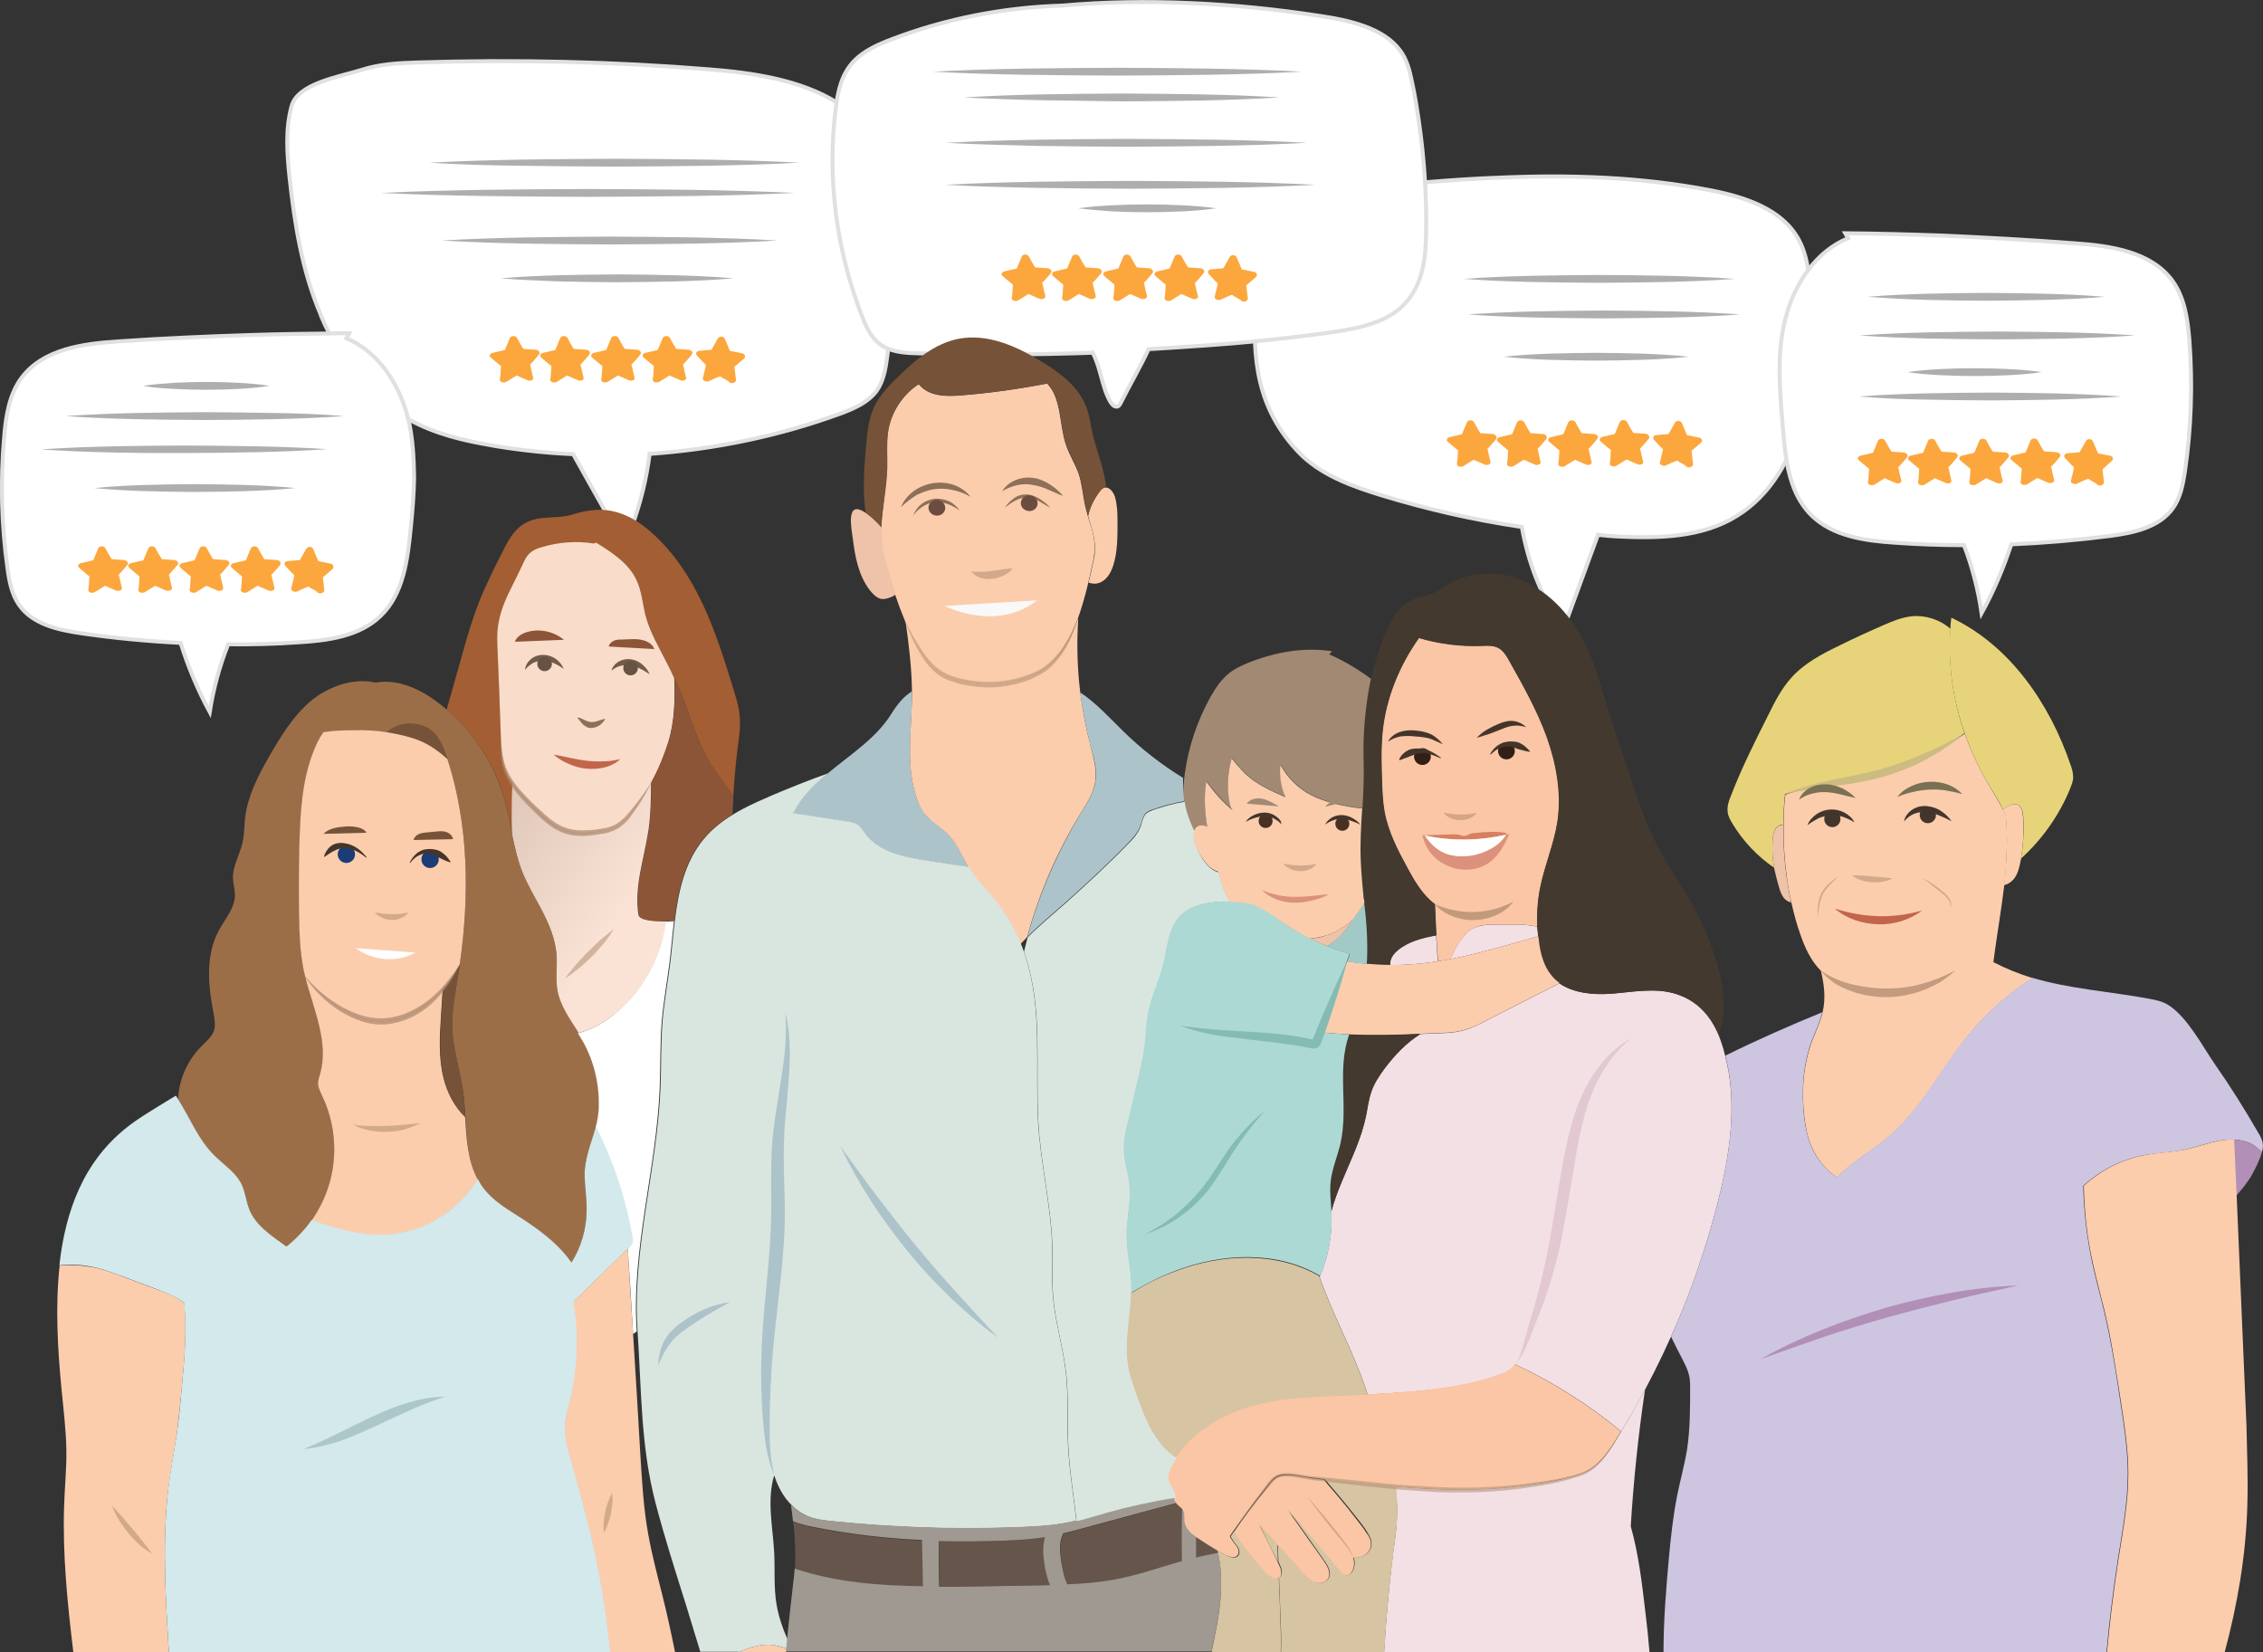 <?xml version="1.0" encoding="utf-8"?>
<!-- Generator: Adobe Illustrator 25.2.3, SVG Export Plug-In . SVG Version: 6.00 Build 0)  -->
<svg version="1.1" id="Livello_1" xmlns="http://www.w3.org/2000/svg" xmlns:xlink="http://www.w3.org/1999/xlink" x="0px" y="0px"
	 viewBox="0 0 808.2 590.1" style="enable-background:new 0 0 808.2 590.1;" xml:space="preserve">
<rect x="0" y="0" width="808.2" height="590.1" fill="#333333" stroke="none"/>
<style type="text/css">
	.st0{fill:#FFFFFF;stroke:#E0E0E0;stroke-width:1.413;stroke-miterlimit:10;}
	.st1{fill:#FCA73D;}
	.st2{fill:#AFAEAE;}
	.st3{fill:#FBCDAD;}
	.st4{fill:#CEC5E1;}
	.st5{fill:#B18FB7;}
	.st6{fill:none;}
	.st7{fill:#E7D47A;}
	.st8{fill:#EEC3A9;}
	.st9{fill:#F3E0E5;}
	.st10{fill:#FAC6A5;}
	.st11{fill:#43392E;}
	.st12{fill:#ADC3CA;}
	.st13{fill:#D9E6E0;}
	.st14{fill:#66554A;}
	.st15{fill:#A35E33;}
	.st16{fill:#F9DCCA;}
	.st17{fill:#8D5537;}
	.st18{fill:#9C6E48;}
	.st19{fill:#765338;}
	.st20{fill:#D3E9EC;}
	.st21{fill:#A09991;}
	.st22{fill:#D7C4A3;}
	.st23{fill:#FFFFFF;}
	.st24{fill:#A28974;}
	.st25{fill:#ADD9D4;}
	.st26{fill:#A1CAC6;}
	.st27{opacity:0.2;fill:url(#SVGID_1_);}
	.st28{fill:#1B3D75;}
	.st29{fill:#321F16;}
	.st30{fill:#483023;}
	.st31{fill:#44352C;}
	.st32{opacity:0.7;fill:#AB866B;}
	.st33{fill:#84BCB3;}
	.st34{opacity:0.5;fill:#AB866B;}
	.st35{fill:#ACC7CA;}
	.st36{fill:#E2C8D0;}
	.st37{fill:#CDBC81;}
	.st38{fill:#C1664B;}
	.st39{fill:#7A7053;}
	.st40{fill:#DC917D;}
	.st41{fill:#D77F60;}
	.st42{fill:#8C7057;}
	.st43{fill:#6B4D40;}
	.st44{fill:#F9F9F9;}
	.st45{fill:#725B4A;}
	.st46{fill:#675343;}
	.st47{fill:#FFFDFD;}
</style>
<g>
	<g id="Livello_9">
		<g>
			<path class="st0" d="M646.4,107.6c-0.1-7.5-0.4-15.3-4-22c-5.9-10.9-19.1-15.2-31.3-17.6c-25.3-4.9-51.2-5.7-76.9-4.5
				c-0.1,0-0.4,0-0.5,0c-15.8,0.7-31.5,2-47.2,4c-10,1.3-20.5,3-28.7,8.8c-8.2,5.9-10.2,15.1-9.1,26.4c-1.6,22-1,40.1,12.9,56.4
				c1.2,1.4,2.5,2.8,3.8,4c7.8,7.1,17.9,10.7,28,13.8c16.4,5,33.1,8.8,50.1,11.3c2.5,13.6,6.4,22.5,13,34.7c0.3,0.4,0.6,1,1.1,1.1
				c0.8,0.1,1.3-0.8,1.6-1.6c3.8-10.5,7.7-20.9,11.5-31.4c3.6,0.4,6.4,0.6,7,0.6c14.6,0.7,30.1,0.4,42.5-7.3
				c12.2-7.4,19.7-20.8,23.1-34.5C646.9,136.3,646.7,121.9,646.4,107.6z"/>
		</g>
		<g>
			<path class="st0" d="M319.4,82.2c-0.2-10.9-1.1-22.2-6.6-31.6c-3.5-6-8.3-10.6-14.1-14.1C286,28.6,269,26,253.6,24.8
				c-34.7-2.8-69.5-3.6-104.3-2.5c-6.9,0.2-13.9,0.6-20.3,2.7l0,0c-8.1,2.5-22.7,4.8-24.9,13s-1.6,16.8-0.7,25.3
				c1.8,16.7,4.5,33.5,11.1,49c0.1,0.1,0.1,0.3,0.1,0.4c0.9,2.1,1.9,4.3,3,6.4c6.5,12.4,15.8,23.5,28,30.4c0.3,0.1,0.6,0.4,0.8,0.5
				c8.9,4.9,18.9,7.3,28.9,9c0.6,0.1,1.1,0.2,1.6,0.3c9.2,1.5,18.5,2.5,27.8,2.9c3.8,6.8,7.6,13.6,11.4,20.3c2.3,4,4.5,8.1,6.9,12.2
				c0.8-2,1.7-4.2,2.5-6.2c3.2-8.6,5.4-17.5,6.5-26.4c23.2-1.6,46.3-6.4,68.2-14.4c4.8-1.8,9.7-3.9,12.8-8c2.6-3.6,3.3-8.1,3.9-12.6
				c0.1-0.8,0.2-1.6,0.3-2.4l0,0C318.9,110.5,319.6,96.4,319.4,82.2z"/>
		</g>
		<g>
			<path class="st0" d="M505.7,36.7c-0.4-2.5-0.9-4.9-1.4-7.3c-0.8-4-1.8-8.1-4.3-11.4C494.1,10,482,7.2,470.8,5.6
				c-29.4-4.5-61.7-6.3-91.4-3.6c-20.9,0.6-41.7,4.7-60.6,11.9c-5.1,1.9-10.2,4.2-13.7,7.8c-4.6,4.7-5.8,10.8-6.6,16.7
				c-3.2,25.1,0.1,50.8,9.5,74.9c1.6,4,3.5,8.3,7.8,10.6c3.7,2,8.3,2.2,12.6,2.3c20.3,0.6,40.8,0.5,61.1-0.2c0.2,0,0.5,0,0.7-0.1
				c3,5.6,3.3,12.4,6.4,17.7c0.5,0.8,1.3,1.8,2.4,1.6c0.6-0.1,0.9-0.7,1.2-1.2c2.8-5.7,7.3-13.4,10-19.3c13.6-0.8,29.2-1.9,37-2.7
				c8.5-0.8,16.9-1.8,25.3-2.9c9.6-1.3,19.9-2.9,26.8-8.4c8.6-6.9,9.9-17.6,10-27.3C509.6,67.7,508.3,52.1,505.7,36.7z"/>
		</g>
		<g>
			<path class="st0" d="M145.8,149.5c0-0.1,0-0.1-0.1-0.1c-3-12.2-10.6-23.8-22-28.6l1-1.8c-2.3,0-4.7,0-6.9,0.1
				c-9,0.1-17.9,0.2-26.9,0.5c-16.1,0.5-32.2,1.2-48.3,2.3c-12.8,0.8-27.1,2.7-34.8,12.9c-4.5,6-5.7,13.7-6.3,21.1
				c-1.4,15.7-1,31.6,1.2,47.2c0.6,4.5,1.5,9.2,4.1,12.9c4.8,7,14.1,9,22.4,10.2c11.7,1.7,23.5,2.8,35.3,3.4
				c2.7,8.5,6.1,16.8,10.4,24.7c1.3-8.3,3.5-16.5,6.6-24.2c8.3,0.1,16.7-0.1,24.9-0.7c10.6-0.6,22-2.1,29.6-9.5
				c8.1-7.8,9.6-20.1,10.7-31.4c0.6-5.9,1.1-11.9,1.2-17.9C147.8,163.4,147.4,156.3,145.8,149.5z"/>
		</g>
		<g>
			<path class="st0" d="M781.9,121.4c-0.6-7.4-1.7-15.2-6.1-21.2c-7.6-10.3-21.9-12.4-34.7-13.3c-16.1-1.2-32.1-2.1-48.3-2.8
				c-11.3-0.4-22.5-0.7-33.8-0.8l1,1.8c-5.7,2.3-10.5,6.4-14.2,11.3c-3.8,5.1-6.6,11.1-8.1,17.2c-1.8,6.9-2.3,13.9-2.1,21.1
				c0.1,6,0.6,11.9,1.1,17.9c0.4,4,0.7,8.3,1.4,12.3l0,0c1.3,7.3,3.7,14.1,8.9,19.2c7.6,7.4,18.9,9,29.5,9.7
				c8.3,0.6,16.6,0.9,24.9,0.9c3,7.8,5.1,16,6.3,24.3c4.3-7.8,7.8-16.1,10.6-24.6c11.8-0.5,23.6-1.5,35.3-3c8.3-1.1,17.6-3,22.5-10
				c2.6-3.7,3.5-8.3,4.2-12.9C782.6,152.9,783.1,137,781.9,121.4z"/>
		</g>
		<g>
			<path class="st1" d="M44.3,200c-1.5-0.1-2.9-0.2-4.4-0.3c-0.8-1.3-1.6-2.6-2.3-4c-0.5-0.8-2.1-0.8-2.5,0.1
				c-0.6,1.5-1.2,2.9-1.8,4.3c-1.4,0.3-2.9,0.7-4.3,1c-0.8,0.1-1.6,1-0.7,1.7c0.6,0.6,1.3,1.1,2,1.7c0.3,0.2,1.1,1,1.6,1.3
				c0,0.2,0,0.5,0,0.6c-0.1,0.5-0.1,1.1-0.1,1.6c-0.1,0.8-0.1,1.7-0.3,2.6c-0.1,1.1,1.6,1.3,2.3,0.9c1.2-0.8,2.5-1.5,3.7-2.3
				c1.3,0.6,2.6,1.1,3.9,1.7c0.1,0.1,0.3,0.1,0.5,0.1c0.8,0.1,1.8-0.3,1.6-1.2c-0.2-0.8-0.4-1.7-0.6-2.5c-0.1-0.4-0.3-1.6-0.5-2.1
				c0.4-0.3,1.2-1.3,1.5-1.6c0.6-0.6,1.1-1.3,1.7-2C46,200.8,45,200,44.3,200z"/>
			<path class="st1" d="M62.2,200c-1.5-0.1-2.9-0.2-4.4-0.3c-0.8-1.3-1.6-2.6-2.3-4c-0.5-0.8-2.1-0.8-2.5,0.1
				c-0.6,1.5-1.2,2.9-1.8,4.3c-1.4,0.3-2.9,0.7-4.3,1c-0.8,0.1-1.6,1-0.7,1.7c0.6,0.6,1.3,1.1,2,1.7c0.3,0.2,1.1,1,1.6,1.3
				c0,0.2,0,0.5,0,0.6c-0.1,0.5-0.1,1.1-0.1,1.6c-0.1,0.8-0.1,1.7-0.3,2.6c-0.1,1.1,1.6,1.3,2.3,0.9c1.2-0.8,2.5-1.5,3.7-2.3
				c1.3,0.6,2.6,1.1,3.9,1.7c0.1,0.1,0.3,0.1,0.5,0.1c0.8,0.1,1.8-0.3,1.6-1.2c-0.2-0.8-0.4-1.7-0.6-2.5c-0.1-0.4-0.3-1.6-0.5-2.1
				c0.4-0.3,1.2-1.3,1.5-1.6c0.6-0.6,1.1-1.3,1.7-2C64,200.8,63,200,62.2,200z"/>
			<path class="st1" d="M80.5,200c-1.5-0.1-2.9-0.2-4.4-0.3c-0.8-1.3-1.6-2.6-2.3-4c-0.5-0.8-2.1-0.8-2.5,0.1
				c-0.6,1.5-1.2,2.9-1.8,4.3c-1.4,0.3-2.9,0.7-4.3,1c-0.8,0.1-1.6,1-0.7,1.7c0.6,0.6,1.3,1.1,2,1.7c0.3,0.2,1.1,1,1.6,1.3
				c0,0.2,0,0.5,0,0.6c-0.1,0.5-0.1,1.1-0.1,1.6c-0.1,0.8-0.1,1.7-0.3,2.6c-0.1,1.1,1.6,1.3,2.3,0.9c1.2-0.8,2.5-1.5,3.7-2.3
				c1.3,0.6,2.6,1.1,3.9,1.7c0.1,0.1,0.3,0.1,0.5,0.1c0.8,0.1,1.8-0.3,1.6-1.2c-0.2-0.8-0.4-1.7-0.6-2.5c-0.1-0.4-0.3-1.6-0.5-2.1
				c0.4-0.3,1.2-1.3,1.5-1.6c0.6-0.6,1.1-1.3,1.7-2C82.3,200.8,81.3,200,80.5,200z"/>
			<path class="st1" d="M98.8,200c-1.5-0.1-2.9-0.2-4.4-0.3c-0.8-1.3-1.6-2.6-2.3-4c-0.5-0.8-2.1-0.8-2.5,0.1
				c-0.6,1.5-1.2,2.9-1.8,4.3c-1.4,0.3-2.9,0.7-4.3,1c-0.8,0.1-1.6,1-0.7,1.7c0.6,0.6,1.3,1.1,2,1.7c0.3,0.2,1.1,1,1.6,1.3
				c0,0.2,0,0.5,0,0.6c-0.1,0.5-0.1,1.1-0.1,1.6c-0.1,0.8-0.1,1.7-0.3,2.6c-0.1,1.1,1.6,1.3,2.3,0.9c1.2-0.8,2.5-1.5,3.7-2.3
				c1.3,0.6,2.6,1.1,3.9,1.7c0.1,0,0.2,0.1,0.3,0.1c0.9,0.2,2-0.2,1.8-1.1c-0.2-0.8-0.4-1.7-0.6-2.5c-0.1-0.4-0.3-1.6-0.5-2.1
				c0.4-0.3,1.2-1.3,1.5-1.6c0.6-0.6,1.1-1.3,1.7-2C100.6,200.8,99.6,200,98.8,200z"/>
			<path class="st1" d="M118.1,201.3c-1.5-0.3-3-0.6-4.4-0.9c-0.6-1.4-1.2-2.8-1.8-4.2c-0.4-1.1-2-1.2-2.6-0.1
				c-0.7,1.3-1.5,2.6-2.2,3.9c-1.5,0.1-3,0.3-4.5,0.4c-0.9,0.1-1.3,1-0.7,1.7c0.6,0.6,1.2,1.3,1.8,1.9c0.4,0.4,0.7,0.8,1.1,1.1
				c0.1,0.1,0.2,0.2,0.3,0.3c-0.1,0.3-0.1,0.6-0.1,0.7c-0.2,0.5-0.2,1.1-0.4,1.6c-0.2,0.8-0.4,1.7-0.6,2.5c-0.2,0.9,1.3,1.3,2,1.1
				c0.8-0.4,1.6-0.7,2.4-1.1c0.3-0.2,1.2-0.5,1.8-0.7c0.1,0,0.1,0.1,0.2,0.1c0.4,0.4,0.9,0.6,1.3,0.8c0.5,0.3,1,0.6,1.5,0.9
				c0.4,1,2.7,0.7,2.6-0.6c0,0,0,0,0,0c0-0.1,0-0.2,0-0.2c-0.2-1.4-0.3-2.9-0.5-4.3c1.2-1,2.3-2,3.5-3
				C119.3,202.5,119.1,201.5,118.1,201.3z"/>
			<path class="st1" d="M191.3,124.9c-1.5-0.1-2.9-0.2-4.4-0.3c-0.8-1.3-1.6-2.6-2.3-4c-0.5-0.8-2.1-0.8-2.5,0.1
				c-0.6,1.5-1.2,2.9-1.8,4.3c-1.4,0.3-2.9,0.7-4.3,1c-0.8,0.1-1.6,1-0.7,1.7c0.6,0.6,1.3,1.1,2,1.7c0.3,0.2,1.1,1,1.6,1.3
				c0,0.2,0,0.5,0,0.6c-0.1,0.5-0.1,1.1-0.1,1.6c-0.1,0.8-0.1,1.7-0.3,2.6c-0.1,1.1,1.6,1.3,2.3,0.9c1.2-0.8,2.5-1.5,3.7-2.3
				c1.3,0.6,2.6,1.1,3.9,1.7c0.1,0,0.2,0.1,0.3,0.1c0.9,0.2,2-0.2,1.7-1.1c-0.2-0.8-0.4-1.7-0.6-2.5c-0.1-0.4-0.3-1.6-0.5-2.1
				c0.4-0.3,1.2-1.3,1.5-1.6c0.6-0.6,1.1-1.3,1.7-2C193.1,125.7,192.1,124.9,191.3,124.9z"/>
			<path class="st1" d="M209.3,124.9c-1.5-0.1-2.9-0.2-4.4-0.3c-0.8-1.3-1.6-2.6-2.3-4c-0.5-0.8-2.1-0.8-2.5,0.1
				c-0.6,1.5-1.2,2.9-1.8,4.3c-1.4,0.3-2.9,0.7-4.3,1c-0.8,0.1-1.6,1-0.7,1.7c0.6,0.6,1.3,1.1,2,1.7c0.3,0.2,1.1,1,1.6,1.3
				c0,0.2,0,0.5,0,0.6c-0.1,0.5-0.1,1.1-0.1,1.6c-0.1,0.8-0.1,1.7-0.3,2.6c-0.1,1.1,1.6,1.3,2.3,0.9c1.2-0.8,2.5-1.5,3.7-2.3
				c1.3,0.6,2.6,1.1,3.9,1.7c0.1,0,0.2,0.1,0.3,0.1c0.9,0.2,2-0.2,1.7-1.1c-0.2-0.8-0.4-1.7-0.6-2.5c-0.1-0.4-0.3-1.6-0.5-2.1
				c0.4-0.3,1.2-1.3,1.5-1.6c0.6-0.6,1.1-1.3,1.7-2C211.1,125.7,210.1,124.9,209.3,124.9z"/>
			<path class="st1" d="M227.5,124.9c-1.5-0.1-2.9-0.2-4.4-0.3c-0.8-1.3-1.6-2.6-2.3-4c-0.5-0.8-2.1-0.8-2.5,0.1
				c-0.6,1.5-1.2,2.9-1.8,4.3c-1.4,0.3-2.9,0.7-4.3,1c-0.8,0.1-1.6,1-0.7,1.7c0.6,0.6,1.3,1.1,2,1.7c0.3,0.2,1.1,1,1.6,1.3
				c0,0.2,0,0.5,0,0.6c-0.1,0.5-0.1,1.1-0.1,1.6c-0.1,0.8-0.1,1.7-0.3,2.6c-0.1,1.1,1.6,1.3,2.3,0.9c1.2-0.8,2.5-1.5,3.7-2.3
				c1.3,0.6,2.6,1.1,3.9,1.7c0.1,0,0.2,0.1,0.3,0.1c0.9,0.2,2-0.2,1.7-1.1c-0.2-0.8-0.4-1.7-0.6-2.5c-0.1-0.4-0.3-1.6-0.5-2.1
				c0.4-0.3,1.2-1.3,1.5-1.6c0.6-0.6,1.1-1.3,1.7-2C229.3,125.7,228.3,124.9,227.5,124.9z"/>
			<path class="st1" d="M245.9,124.9c-1.5-0.1-2.9-0.2-4.4-0.3c-0.8-1.3-1.6-2.6-2.3-4c-0.5-0.8-2.1-0.8-2.5,0.1
				c-0.6,1.5-1.2,2.9-1.8,4.3c-1.4,0.3-2.9,0.7-4.3,1c-0.8,0.1-1.6,1-0.7,1.7c0.6,0.6,1.3,1.1,2,1.7c0.3,0.2,1.1,1,1.6,1.3
				c0,0.2,0,0.5,0,0.6c-0.1,0.5-0.1,1.1-0.1,1.6c-0.1,0.8-0.1,1.7-0.3,2.6c-0.1,1.1,1.6,1.3,2.3,0.9c1.2-0.8,2.5-1.5,3.7-2.3
				c1.3,0.6,2.6,1.1,3.9,1.7c0.1,0,0.2,0.1,0.3,0.1c0.9,0.2,2-0.2,1.7-1.1c-0.2-0.8-0.4-1.7-0.6-2.5c-0.1-0.4-0.3-1.6-0.5-2.1
				c0.4-0.3,1.2-1.3,1.5-1.6c0.6-0.6,1.1-1.3,1.7-2C247.7,125.7,246.7,124.9,245.9,124.9z"/>
			<path class="st1" d="M265.1,126.2c-1.5-0.3-3-0.6-4.4-0.9c-0.6-1.4-1.2-2.8-1.8-4.2c-0.4-1.1-2-1.2-2.6-0.1
				c-0.7,1.3-1.5,2.6-2.2,3.9c-1.5,0.1-3,0.3-4.5,0.4c-0.9,0.1-1.3,1-0.7,1.7c0.6,0.6,1.2,1.3,1.8,1.9c0.4,0.4,0.7,0.8,1.1,1.1
				c0.1,0.1,0.2,0.2,0.3,0.3c-0.1,0.3-0.1,0.6-0.1,0.7c-0.2,0.5-0.2,1.1-0.4,1.6c-0.2,0.8-0.4,1.7-0.6,2.5c-0.2,0.9,1.3,1.3,2,1.1
				c0.8-0.4,1.6-0.7,2.4-1.1c0.3-0.2,1.2-0.5,1.8-0.7c0.1,0,0.1,0.1,0.2,0.1c0.4,0.4,0.9,0.6,1.3,0.8c0.5,0.3,1,0.6,1.5,0.9
				c0.4,0.9,2.3,0.8,2.6-0.2c0.1-0.2,0.1-0.5,0-0.7c-0.2-1.4-0.3-2.8-0.5-4.3c1.2-1,2.3-2,3.5-3
				C266.3,127.4,266.1,126.4,265.1,126.2z"/>
			<path class="st1" d="M374.1,95.8c-1.5-0.1-2.9-0.2-4.4-0.3c-0.8-1.3-1.6-2.6-2.3-4c-0.5-0.8-2.1-0.8-2.5,0.1
				c-0.6,1.5-1.2,2.9-1.8,4.3c-1.4,0.3-2.9,0.7-4.3,1c-0.8,0.1-1.6,1-0.7,1.7c0.6,0.6,1.3,1.1,2,1.7c0.3,0.2,1.1,1,1.6,1.3
				c0,0.2,0,0.5,0,0.6c-0.1,0.5-0.1,1.1-0.1,1.6c-0.1,0.8-0.1,1.7-0.3,2.6c-0.1,1.1,1.6,1.3,2.3,0.9c1.2-0.8,2.5-1.5,3.7-2.3
				c1.3,0.6,2.6,1.1,3.9,1.7c0.2,0.1,0.3,0.1,0.5,0.1c0.8,0.1,1.8-0.3,1.6-1.2c-0.2-0.8-0.4-1.7-0.6-2.5c-0.1-0.4-0.3-1.6-0.5-2.1
				c0.4-0.3,1.2-1.3,1.5-1.6c0.6-0.6,1.1-1.3,1.7-2C375.9,96.6,374.9,95.8,374.1,95.8z"/>
			<path class="st1" d="M392.1,95.8c-1.5-0.1-2.9-0.2-4.4-0.3c-0.8-1.3-1.6-2.6-2.3-4c-0.5-0.8-2.1-0.8-2.5,0.1
				c-0.6,1.5-1.2,2.9-1.8,4.3c-1.4,0.3-2.9,0.7-4.3,1c-0.8,0.1-1.6,1-0.7,1.7c0.6,0.6,1.3,1.1,2,1.7c0.3,0.2,1.1,1,1.6,1.3
				c0,0.2,0,0.5,0,0.6c-0.1,0.5-0.1,1.1-0.1,1.6c-0.1,0.8-0.1,1.7-0.3,2.6c-0.1,1.1,1.6,1.3,2.3,0.9c1.2-0.8,2.5-1.5,3.7-2.3
				c1.3,0.6,2.6,1.1,3.9,1.7c0.2,0.1,0.3,0.1,0.5,0.1c0.8,0.1,1.8-0.3,1.6-1.2c-0.2-0.8-0.4-1.7-0.6-2.5c-0.1-0.4-0.3-1.6-0.5-2.1
				c0.4-0.3,1.2-1.3,1.5-1.6c0.6-0.6,1.1-1.3,1.7-2C393.8,96.6,392.8,95.8,392.1,95.8z"/>
			<path class="st1" d="M410.4,95.8c-1.5-0.1-2.9-0.2-4.4-0.3c-0.8-1.3-1.6-2.6-2.3-4c-0.5-0.8-2.1-0.8-2.5,0.1
				c-0.6,1.5-1.2,2.9-1.8,4.3c-1.4,0.3-2.9,0.7-4.3,1c-0.8,0.1-1.6,1-0.7,1.7c0.6,0.6,1.3,1.1,2,1.7c0.3,0.2,1.1,1,1.6,1.3
				c0,0.2,0,0.5,0,0.6c-0.1,0.5-0.1,1.1-0.1,1.6c-0.1,0.8-0.1,1.7-0.3,2.6c-0.1,1.1,1.6,1.3,2.3,0.9c1.2-0.8,2.5-1.5,3.7-2.3
				c1.3,0.6,2.6,1.1,3.9,1.7c0.1,0.1,0.3,0.1,0.5,0.1c0.8,0.1,1.8-0.3,1.6-1.2c-0.2-0.8-0.4-1.7-0.6-2.5c-0.1-0.4-0.3-1.6-0.5-2.1
				c0.4-0.3,1.2-1.3,1.5-1.6c0.6-0.6,1.1-1.3,1.7-2C412.1,96.6,411.1,95.8,410.4,95.8z"/>
			<path class="st1" d="M428.7,95.8c-1.5-0.1-2.9-0.2-4.4-0.3c-0.8-1.3-1.6-2.6-2.3-4c-0.5-0.8-2.1-0.8-2.5,0.1
				c-0.6,1.5-1.2,2.9-1.8,4.3c-1.4,0.3-2.9,0.7-4.3,1c-0.8,0.1-1.6,1-0.7,1.7c0.6,0.6,1.3,1.1,2,1.7c0.3,0.2,1.1,1,1.6,1.3
				c0,0.2,0,0.5,0,0.6c-0.1,0.5-0.1,1.1-0.1,1.6c-0.1,0.8-0.1,1.7-0.3,2.6c-0.1,1.1,1.6,1.3,2.3,0.9c1.2-0.8,2.5-1.5,3.7-2.3
				c1.3,0.6,2.6,1.1,3.9,1.7c0.1,0,0.2,0.1,0.3,0.1c0.9,0.2,2-0.2,1.7-1.1c-0.2-0.8-0.4-1.7-0.6-2.5c-0.1-0.4-0.3-1.6-0.5-2.1
				c0.4-0.3,1.2-1.3,1.5-1.6c0.6-0.6,1.1-1.3,1.7-2C430.5,96.6,429.5,95.8,428.7,95.8z"/>
			<path class="st1" d="M447.9,97.1c-1.5-0.3-3-0.6-4.4-0.9c-0.6-1.4-1.2-2.8-1.8-4.2c-0.4-1.1-2-1.2-2.6-0.1
				c-0.7,1.3-1.5,2.6-2.2,3.9c-1.5,0.1-3,0.3-4.5,0.4c-0.9,0.1-1.3,1-0.7,1.7c0.6,0.6,1.2,1.3,1.8,1.9c0.4,0.4,0.7,0.8,1.1,1.1
				c0.1,0.1,0.2,0.2,0.3,0.3c-0.1,0.3-0.1,0.6-0.1,0.7c-0.2,0.5-0.2,1.1-0.4,1.6c-0.2,0.8-0.4,1.7-0.6,2.5c-0.2,0.9,1.3,1.3,2,1.1
				c0.8-0.4,1.6-0.7,2.4-1.1c0.3-0.2,1.2-0.5,1.8-0.7c0.1,0,0.1,0.1,0.2,0.1c0.4,0.4,0.9,0.6,1.3,0.8c0.5,0.3,1,0.6,1.5,0.9
				c0.4,0.9,2.3,0.8,2.6-0.2c0.1-0.2,0.1-0.5,0-0.7c-0.2-1.4-0.3-2.8-0.5-4.3c1.2-1,2.3-2,3.5-3C449.1,98.3,448.9,97.3,447.9,97.1z"
				/>
			<path class="st1" d="M533.1,155c-1.5-0.1-2.9-0.2-4.4-0.3c-0.8-1.3-1.6-2.6-2.3-4c-0.5-0.8-2.1-0.8-2.5,0.1
				c-0.6,1.5-1.2,2.9-1.8,4.3c-1.4,0.3-2.9,0.7-4.3,1c-0.8,0.1-1.6,1-0.7,1.7c0.6,0.6,1.3,1.1,2,1.7c0.3,0.2,1.1,1,1.6,1.3
				c0,0.2,0,0.5,0,0.6c-0.1,0.5-0.1,1.1-0.1,1.6c-0.1,0.8-0.1,1.7-0.3,2.6c-0.1,1.1,1.6,1.3,2.3,0.9c1.2-0.8,2.5-1.5,3.7-2.3
				c1.3,0.6,2.6,1.1,3.9,1.7c0.1,0,0.2,0.1,0.3,0.1c0.9,0.2,2-0.2,1.8-1.1c-0.2-0.8-0.4-1.7-0.6-2.5c-0.1-0.4-0.3-1.6-0.5-2.1
				c0.4-0.3,1.2-1.3,1.5-1.6c0.6-0.6,1.1-1.3,1.7-2C534.8,155.8,533.8,155,533.1,155z"/>
			<path class="st1" d="M551,155c-1.5-0.1-2.9-0.2-4.4-0.3c-0.8-1.3-1.6-2.6-2.3-4c-0.5-0.8-2.1-0.8-2.5,0.1
				c-0.6,1.5-1.2,2.9-1.8,4.3c-1.4,0.3-2.9,0.7-4.3,1c-0.8,0.1-1.6,1-0.7,1.7c0.6,0.6,1.3,1.1,2,1.7c0.3,0.2,1.1,1,1.6,1.3
				c0,0.2,0,0.5,0,0.6c-0.1,0.5-0.1,1.1-0.1,1.6c-0.1,0.8-0.1,1.7-0.3,2.6c-0.1,1.1,1.6,1.3,2.3,0.9c1.2-0.8,2.5-1.5,3.7-2.3
				c1.3,0.6,2.6,1.1,3.9,1.7c0.1,0,0.2,0.1,0.3,0.1c0.9,0.2,2-0.2,1.8-1.1c-0.2-0.8-0.4-1.7-0.6-2.5c-0.1-0.4-0.3-1.6-0.5-2.1
				c0.4-0.3,1.2-1.3,1.5-1.6c0.6-0.6,1.1-1.3,1.7-2C552.8,155.8,551.8,155,551,155z"/>
			<path class="st1" d="M569.3,155c-1.5-0.1-2.9-0.2-4.4-0.3c-0.8-1.3-1.6-2.6-2.3-4c-0.5-0.8-2.1-0.8-2.5,0.1
				c-0.6,1.5-1.2,2.9-1.8,4.3c-1.4,0.3-2.9,0.7-4.3,1c-0.8,0.1-1.6,1-0.7,1.7c0.6,0.6,1.3,1.1,2,1.7c0.3,0.2,1.1,1,1.6,1.3
				c0,0.2,0,0.5,0,0.6c-0.1,0.5-0.1,1.1-0.1,1.6c-0.1,0.8-0.1,1.7-0.3,2.6c-0.1,1.1,1.6,1.3,2.3,0.9c1.2-0.8,2.5-1.5,3.7-2.3
				c1.3,0.6,2.6,1.1,3.9,1.7c0.1,0,0.2,0.1,0.3,0.1c0.9,0.2,2-0.2,1.7-1.1c-0.2-0.8-0.4-1.7-0.6-2.5c-0.1-0.4-0.3-1.6-0.5-2.1
				c0.4-0.3,1.2-1.3,1.5-1.6c0.6-0.6,1.1-1.3,1.7-2C571.1,155.8,570.1,155,569.3,155z"/>
			<path class="st1" d="M587.7,154.9c-1.5-0.1-2.9-0.2-4.4-0.3c-0.8-1.3-1.6-2.6-2.3-4c-0.5-0.8-2.1-0.8-2.5,0.1
				c-0.6,1.5-1.2,2.9-1.8,4.3c-1.4,0.3-2.9,0.7-4.3,1c-0.8,0.1-1.6,1-0.7,1.7c0.6,0.6,1.3,1.1,2,1.7c0.3,0.2,1.1,1,1.6,1.3
				c0,0.2,0,0.5,0,0.6c-0.1,0.5-0.1,1.1-0.1,1.6c-0.1,0.8-0.1,1.7-0.3,2.6c-0.1,1.1,1.6,1.3,2.3,0.9c1.2-0.8,2.5-1.5,3.7-2.3
				c1.3,0.6,2.6,1.1,3.9,1.7c0.1,0,0.2,0.1,0.3,0.1c0.9,0.2,2-0.2,1.7-1.1c-0.2-0.8-0.4-1.7-0.6-2.5c-0.1-0.4-0.3-1.6-0.5-2.1
				c0.4-0.3,1.2-1.3,1.5-1.6c0.6-0.6,1.1-1.3,1.7-2C589.4,155.8,588.4,154.9,587.7,154.9z"/>
			<path class="st1" d="M606.9,156.3c-1.5-0.3-3-0.6-4.4-0.9c-0.6-1.4-1.2-2.8-1.8-4.2c-0.4-1.1-2-1.2-2.6-0.1
				c-0.7,1.3-1.5,2.6-2.2,3.9c-1.5,0.1-3,0.3-4.5,0.4c-0.9,0.1-1.3,1-0.7,1.7c0.6,0.6,1.2,1.3,1.8,1.9c0.4,0.4,0.7,0.8,1.1,1.1
				c0.1,0.1,0.2,0.2,0.3,0.3c-0.1,0.3-0.1,0.6-0.1,0.7c-0.2,0.5-0.2,1.1-0.4,1.6c-0.2,0.8-0.4,1.7-0.6,2.5c-0.2,0.9,1.3,1.3,2,1.1
				c0.8-0.4,1.6-0.7,2.4-1.1c0.3-0.2,1.2-0.5,1.8-0.7c0.1,0,0.1,0.1,0.2,0.1c0.4,0.4,0.9,0.6,1.3,0.8c0.5,0.3,1,0.6,1.5,0.9
				c0.4,0.9,2.3,0.8,2.6-0.3c0.1-0.2,0.1-0.4,0-0.7c-0.2-1.4-0.3-2.8-0.5-4.3c1.2-1,2.3-2,3.5-3
				C608.1,157.5,607.9,156.5,606.9,156.3z"/>
			<path class="st1" d="M679.9,161.6c-1.5-0.1-2.9-0.2-4.4-0.3c-0.8-1.3-1.6-2.6-2.3-4c-0.5-0.8-2.1-0.8-2.5,0.1
				c-0.6,1.5-1.2,2.9-1.8,4.3c-1.4,0.3-2.9,0.7-4.3,1c-0.8,0.1-1.6,1-0.7,1.7c0.6,0.6,1.3,1.1,2,1.7c0.3,0.2,1.1,1,1.6,1.3
				c0,0.2,0,0.5,0,0.6c-0.1,0.5-0.1,1.1-0.1,1.6c-0.1,0.8-0.1,1.7-0.3,2.6c-0.1,1.1,1.6,1.3,2.3,0.9c1.2-0.8,2.5-1.5,3.7-2.3
				c1.3,0.6,2.6,1.1,3.9,1.7c0.1,0,0.2,0.1,0.3,0.1c0.9,0.2,2-0.2,1.7-1.1c-0.2-0.8-0.4-1.7-0.6-2.5c-0.1-0.4-0.3-1.6-0.5-2.1
				c0.4-0.3,1.2-1.3,1.5-1.6c0.6-0.6,1.1-1.3,1.7-2C681.6,162.4,680.6,161.6,679.9,161.6z"/>
			<path class="st1" d="M697.8,161.6c-1.5-0.1-2.9-0.2-4.4-0.3c-0.8-1.3-1.6-2.6-2.3-4c-0.5-0.8-2.1-0.8-2.5,0.1
				c-0.6,1.5-1.2,2.9-1.8,4.3c-1.4,0.3-2.9,0.7-4.3,1c-0.8,0.1-1.6,1-0.7,1.7c0.6,0.6,1.3,1.1,2,1.7c0.3,0.2,1.1,1,1.6,1.3
				c0,0.2,0,0.5,0,0.6c-0.1,0.5-0.1,1.1-0.1,1.6c-0.1,0.8-0.1,1.7-0.3,2.6c-0.1,1.1,1.6,1.3,2.3,0.9c1.2-0.8,2.5-1.5,3.7-2.3
				c1.3,0.6,2.6,1.1,3.9,1.7c0.1,0,0.2,0.1,0.3,0.1c0.9,0.2,2-0.2,1.7-1.1c-0.2-0.8-0.4-1.7-0.6-2.5c-0.1-0.4-0.3-1.6-0.5-2.1
				c0.4-0.3,1.2-1.3,1.5-1.6c0.6-0.6,1.1-1.3,1.7-2C699.6,162.4,698.6,161.6,697.8,161.6z"/>
			<path class="st1" d="M716.1,161.6c-1.5-0.1-2.9-0.2-4.4-0.3c-0.8-1.3-1.6-2.6-2.3-4c-0.5-0.8-2.1-0.8-2.5,0.1
				c-0.6,1.5-1.2,2.9-1.8,4.3c-1.4,0.3-2.9,0.7-4.3,1c-0.8,0.1-1.6,1-0.7,1.7c0.6,0.6,1.3,1.1,2,1.7c0.3,0.2,1.1,1,1.6,1.3
				c0,0.2,0,0.5,0,0.6c-0.1,0.5-0.1,1.1-0.1,1.6c-0.1,0.8-0.1,1.7-0.3,2.6c-0.1,1.1,1.6,1.3,2.3,0.9c1.2-0.8,2.5-1.5,3.7-2.3
				c1.3,0.6,2.6,1.1,3.9,1.7c0.1,0,0.2,0.1,0.3,0.1c0.9,0.2,2-0.2,1.7-1.1c-0.2-0.8-0.4-1.7-0.6-2.5c-0.1-0.4-0.3-1.6-0.5-2.1
				c0.4-0.3,1.2-1.3,1.5-1.6c0.6-0.6,1.1-1.3,1.7-2C717.9,162.4,716.9,161.6,716.1,161.6z"/>
			<path class="st1" d="M734.4,161.5c-1.5-0.1-2.9-0.2-4.4-0.3c-0.8-1.3-1.6-2.6-2.3-4c-0.5-0.8-2.1-0.8-2.5,0.1
				c-0.6,1.5-1.2,2.9-1.8,4.3c-1.4,0.3-2.9,0.7-4.3,1c-0.8,0.1-1.6,1-0.7,1.7c0.6,0.6,1.3,1.1,2,1.7c0.3,0.2,1.1,1,1.6,1.3
				c0,0.2,0,0.5,0,0.6c-0.1,0.5-0.1,1.1-0.1,1.6c-0.1,0.8-0.1,1.7-0.3,2.6c-0.1,1.1,1.6,1.3,2.3,0.9c1.2-0.8,2.5-1.5,3.7-2.3
				c1.3,0.6,2.6,1.1,3.9,1.7c0.1,0.1,0.3,0.1,0.5,0.1c0.8,0.1,1.8-0.3,1.6-1.2c-0.2-0.8-0.4-1.7-0.6-2.5c-0.1-0.4-0.3-1.6-0.5-2.1
				c0.4-0.3,1.2-1.3,1.5-1.6c0.6-0.6,1.1-1.3,1.7-2C736.2,162.3,735.2,161.5,734.4,161.5z"/>
			<path class="st1" d="M754.2,164.6c0.7-0.6,0.5-1.6-0.5-1.8c-1.5-0.3-3-0.6-4.4-0.9c-0.6-1.4-1.2-2.8-1.8-4.2
				c-0.4-1.1-2-1.2-2.6-0.1c-0.7,1.3-1.5,2.6-2.2,3.9c-1.5,0.1-3,0.3-4.5,0.4c-0.9,0.1-1.3,1-0.7,1.7c0.6,0.6,1.2,1.3,1.8,1.9
				c0.4,0.4,0.7,0.8,1.1,1.1c0.1,0.1,0.2,0.2,0.3,0.3c-0.1,0.3-0.1,0.6-0.1,0.7c-0.2,0.5-0.2,1.1-0.4,1.6c-0.2,0.8-0.4,1.7-0.6,2.5
				c-0.2,0.9,1.3,1.3,2,1.1c0.8-0.4,1.6-0.7,2.4-1.1c0.3-0.2,1.2-0.5,1.8-0.7c0.1,0,0.1,0.1,0.2,0.1c0.4,0.4,0.9,0.6,1.3,0.8
				c0.5,0.3,1,0.6,1.5,0.9c0.4,1,2.7,0.7,2.6-0.6c0,0,0,0,0,0c0-0.1,0-0.1,0-0.2c-0.2-1.5-0.4-2.9-0.5-4.4
				C751.9,166.7,753,165.7,754.2,164.6z"/>
		</g>
		<g>
			<path class="st2" d="M122.9,148.6c-8.3,0.6-16.6,0.9-24.9,1.1c-4.2,0.1-8.3,0.1-12.4,0.2L73.2,150l-12.4-0.1
				c-4.2-0.1-8.3-0.1-12.4-0.2c-8.3-0.2-16.6-0.5-24.9-1.1c8.3-0.6,16.6-0.9,24.9-1.1c4.2-0.1,8.3-0.1,12.4-0.2l12.4-0.1l12.4,0.1
				c4.2,0.1,8.3,0.1,12.4,0.2C106.3,147.6,114.6,147.9,122.9,148.6z"/>
		</g>
		<g>
			<path class="st2" d="M117,160.4c-8.5,0.6-17,0.9-25.6,1.1c-4.2,0.1-8.5,0.1-12.8,0.2l-12.8,0.1L53,161.8
				c-4.2-0.1-8.5-0.1-12.8-0.2c-8.5-0.2-17-0.5-25.6-1.1c8.5-0.6,17-0.9,25.6-1.1c4.2-0.1,8.5-0.1,12.8-0.2l12.8-0.1l12.8,0.1
				c4.2,0.1,8.5,0.1,12.8,0.2C99.9,159.5,108.4,159.9,117,160.4z"/>
		</g>
		<g>
			<path class="st2" d="M33.7,174.3c6-0.6,11.9-0.9,17.9-1.1c3-0.1,6-0.1,9-0.2l9-0.1l9,0.1c3,0.1,6,0.1,9,0.2
				c6,0.2,11.9,0.5,17.9,1.1c-6,0.6-11.9,0.9-17.9,1.1c-3,0.1-6,0.1-9,0.2l-9,0.1l-9-0.1c-3-0.1-6-0.1-9-0.2
				C45.7,175.2,39.7,174.9,33.7,174.3z"/>
		</g>
		<g>
			<path class="st2" d="M51.1,137.8c3.7-0.6,7.6-0.8,11.3-1.1c3.7-0.2,7.6-0.3,11.3-0.3s7.6,0.1,11.3,0.3c3.7,0.2,7.6,0.5,11.3,1.1
				c-3.7,0.6-7.6,0.9-11.3,1.1c-3.7,0.2-7.6,0.3-11.3,0.3s-7.6-0.1-11.3-0.3C58.7,138.7,54.9,138.5,51.1,137.8z"/>
		</g>
		<g>
			<path class="st2" d="M153.4,58.1c11-0.6,22-0.9,33.1-1.1c5.5-0.1,11-0.1,16.5-0.2l16.5-0.1l16.5,0.1c5.5,0.1,11,0.1,16.5,0.2
				c11,0.2,22,0.5,33.1,1.1c-11,0.6-22,0.9-33.1,1.1c-5.5,0.1-11,0.1-16.5,0.2l-16.5,0.1l-16.5-0.1c-5.5-0.1-11-0.1-16.5-0.2
				C175.5,59.1,164.4,58.8,153.4,58.1z"/>
		</g>
		<g>
			<path class="st2" d="M283.8,68.9c-12.3,0.6-24.7,0.9-36.9,1.1c-6.1,0.1-12.3,0.1-18.5,0.2l-18.5,0.1l-18.5-0.1
				c-6.1-0.1-12.3-0.1-18.5-0.2c-12.3-0.2-24.7-0.5-36.9-1.1c12.3-0.6,24.7-0.9,36.9-1.1c6.1-0.1,12.3-0.1,18.5-0.2l18.5-0.1
				l18.5,0.1c6.1,0.1,12.3,0.1,18.5,0.2C259.2,68,271.5,68.3,283.8,68.9z"/>
		</g>
		<g>
			<path class="st2" d="M157.8,85.9c10-0.6,20-0.9,30-1.1c5-0.1,10-0.1,15-0.2l15-0.1l15,0.1c5,0.1,10,0.1,15,0.2
				c10,0.2,20,0.5,30,1.1c-10,0.6-20,0.9-30,1.1c-5,0.1-10,0.1-15,0.2l-15,0.1l-15-0.1c-5-0.1-10-0.1-15-0.2
				C177.8,86.8,167.8,86.5,157.8,85.9z"/>
		</g>
		<g>
			<path class="st2" d="M178.8,99.4c6.9-0.6,13.8-0.9,20.8-1.1c3.5-0.1,6.9-0.1,10.4-0.2l10.4-0.1l10.4,0.1
				c3.5,0.1,6.9,0.1,10.4,0.2c6.9,0.2,13.8,0.5,20.8,1.1c-6.9,0.6-13.8,0.9-20.8,1.1c-3.5,0.1-6.9,0.1-10.4,0.2l-10.4,0.1l-10.4-0.1
				c-3.5-0.1-6.9-0.1-10.4-0.2C192.7,100.2,185.7,100,178.8,99.4z"/>
		</g>
		<g>
			<path class="st2" d="M333.1,25.6c11-0.6,21.9-0.9,32.9-1.1c5.5-0.1,11-0.1,16.5-0.2l16.5-0.1l16.5,0.1c5.5,0.1,11,0.1,16.5,0.2
				c11,0.2,21.9,0.5,32.9,1.1c-11,0.6-21.9,0.9-32.9,1.1c-5.5,0.1-11,0.1-16.5,0.2L399,27l-16.5-0.1c-5.5-0.1-11-0.1-16.5-0.2
				C355.1,26.5,344.2,26.2,333.1,25.6z"/>
		</g>
		<g>
			<path class="st2" d="M344.3,34.8c9.4-0.6,18.8-0.9,28.1-1.1c4.7-0.1,9.4-0.1,14.1-0.2l14.1-0.1l14.1,0.1
				c4.7,0.1,9.4,0.1,14.1,0.2c9.4,0.2,18.8,0.5,28.1,1.1c-9.4,0.6-18.8,0.9-28.1,1.1c-4.7,0.1-9.4,0.1-14.1,0.2l-14.1,0.1L386.5,36
				c-4.7-0.1-9.4-0.1-14.1-0.2C363,35.6,353.6,35.3,344.3,34.8z"/>
		</g>
		<g>
			<path class="st2" d="M337.9,51c10.7-0.6,21.5-0.9,32.2-1.1c5.4-0.1,10.7-0.1,16.1-0.2l16.1-0.1l16.1,0.1
				c5.4,0.1,10.7,0.1,16.1,0.2c10.7,0.2,21.5,0.5,32.2,1.1c-10.7,0.6-21.5,0.9-32.2,1.1c-5.4,0.1-10.7,0.1-16.1,0.2l-16.1,0.1
				l-16.1-0.1c-5.4-0.1-10.7-0.1-16.1-0.2C359.4,51.8,348.7,51.6,337.9,51z"/>
		</g>
		<g>
			<path class="st2" d="M337.5,66c11-0.6,22-0.9,33.1-1.1c5.5-0.1,11-0.1,16.5-0.2l16.5-0.1l16.5,0.1c5.5,0.1,11,0.1,16.5,0.2
				c11,0.2,22,0.5,33.1,1.1c-11,0.6-22,0.9-33.1,1.1c-5.5,0.1-11,0.1-16.5,0.2l-16.5,0.1l-16.5-0.1c-5.5-0.1-11-0.1-16.5-0.2
				C359.6,66.9,348.5,66.6,337.5,66z"/>
		</g>
		<g>
			<path class="st2" d="M385.1,74.4c4.1-0.6,8.2-0.9,12.3-1.1c4.1-0.2,8.2-0.3,12.3-0.3c4.1,0,8.2,0.1,12.3,0.3
				c4.1,0.2,8.2,0.5,12.3,1.1c-4.1,0.6-8.2,0.9-12.3,1.1c-4.1,0.2-8.2,0.3-12.3,0.3s-8.2-0.1-12.3-0.3
				C393.3,75.2,389.2,74.9,385.1,74.4z"/>
		</g>
		<g>
			<path class="st2" d="M522.7,99.6c8.1-0.6,16.1-0.9,24.2-1.1c4-0.1,8.1-0.1,12.1-0.2l12.1-0.1l12.1,0.1c4,0.1,8.1,0.1,12.1,0.2
				c8.1,0.2,16.1,0.5,24.2,1.1c-8.1,0.6-16.1,0.9-24.2,1.1c-4,0.1-8.1,0.1-12.1,0.2L571,101l-12.1-0.1c-4-0.1-8.1-0.1-12.1-0.2
				C538.8,100.5,530.7,100.2,522.7,99.6z"/>
		</g>
		<g>
			<path class="st2" d="M524.2,112.3c8.1-0.6,16.2-0.9,24.3-1.1c4-0.1,8.1-0.1,12.2-0.2l12.2-0.1L585,111c4,0.1,8.1,0.1,12.2,0.2
				c8.1,0.2,16.2,0.5,24.3,1.1c-8.1,0.6-16.2,0.9-24.3,1.1c-4,0.1-8.1,0.1-12.2,0.2l-12.2,0.1l-12.2-0.1c-4-0.1-8.1-0.1-12.2-0.2
				C540.4,113.2,532.4,112.9,524.2,112.3z"/>
		</g>
		<g>
			<path class="st2" d="M536.9,127.4c5.5-0.6,11-0.9,16.5-1.1c2.8-0.1,5.5-0.1,8.3-0.2l8.3-0.1l8.3,0.1c2.8,0.1,5.5,0.1,8.3,0.2
				c5.5,0.2,11,0.5,16.5,1.1c-5.5,0.6-11,0.9-16.5,1.1c-2.8,0.1-5.5,0.1-8.3,0.2l-8.3,0.1l-8.3-0.1c-2.8-0.1-5.5-0.1-8.3-0.2
				C548,128.3,542.5,128,536.9,127.4z"/>
		</g>
		<g>
			<path class="st2" d="M666.9,106c7.1-0.6,14.1-0.9,21.2-1.1c3.5-0.1,7.1-0.1,10.6-0.2l10.6-0.1l10.6,0.1c3.5,0.1,7.1,0.1,10.6,0.2
				c7.1,0.2,14.1,0.5,21.2,1.1c-7.1,0.6-14.1,0.9-21.2,1.1c-3.5,0.1-7.1,0.1-10.6,0.2l-10.6,0.1l-10.6-0.1
				c-3.5-0.1-7.1-0.1-10.6-0.2C681.1,106.9,674,106.5,666.9,106z"/>
		</g>
		<g>
			<path class="st2" d="M664.1,119.8c8.2-0.6,16.4-0.9,24.6-1.1c4.1-0.1,8.2-0.1,12.3-0.2l12.3-0.1l12.3,0.1
				c4.1,0.1,8.2,0.1,12.3,0.2c8.2,0.2,16.4,0.5,24.6,1.1c-8.2,0.6-16.4,0.9-24.6,1.1c-4.1,0.1-8.2,0.1-12.3,0.2l-12.3,0.1l-12.3-0.1
				c-4.1-0.1-8.2-0.1-12.3-0.2C680.5,120.7,672.3,120.4,664.1,119.8z"/>
		</g>
		<g>
			<path class="st2" d="M681.2,132.9c4-0.6,8-0.9,12-1.1c4-0.2,8-0.3,12-0.3s8,0.1,12,0.3c4,0.2,8,0.5,12,1.1c-4,0.6-8,0.9-12,1.1
				c-4,0.2-8,0.3-12,0.3s-8-0.1-12-0.3C689.2,133.8,685.2,133.5,681.2,132.9z"/>
		</g>
		<g>
			<path class="st2" d="M663.8,141.6c7.8-0.6,15.6-0.9,23.4-1.1c3.9-0.1,7.8-0.1,11.7-0.2l11.7-0.1l11.7,0.1
				c3.9,0.1,7.8,0.1,11.7,0.2c7.8,0.2,15.6,0.5,23.4,1.1c-7.8,0.6-15.6,0.9-23.4,1.1c-3.9,0.1-7.8,0.1-11.7,0.2l-11.7,0.1l-11.7-0.1
				c-3.9-0.1-7.8-0.1-11.7-0.2C679.3,142.6,671.5,142.2,663.8,141.6z"/>
		</g>
	</g>
	<path class="st3" d="M725.9,349.3c-9.3,6-17.6,13.6-24.4,22.3c-8.4,10.7-14.8,23.1-24.8,32.4c-6.4,6-14.5,10.3-20.7,16.5
		c-4.1-2.8-7.3-6.9-9.2-11.4c-1.3-3.2-2-6.7-2.4-10.2c-1.1-9.2-0.4-18.8,2.9-27.5c1.2-3.1,2.7-6.2,3.5-9.4c0-0.1,0.1-0.3,0.1-0.4
		c1.2-4.9,0.6-10-0.6-14.9c-3.5-3.5-5.7-8.2-7.3-12.9c-1.3-3.6-2.3-7.4-3.2-11.3c-0.7-3.2-1.3-6.4-1.7-9.6c-0.8-6-1.2-12.1-1.1-18.2
		c0-3.7,0.2-7.3,0.6-10.9c9.6-3.4,20.2-4.1,30.2-6.4c12.2-2.8,23.8-8.1,33.9-15.4c2.4,6.9,5.7,13.6,9.6,20.1
		c1.4,2.3,2.9,4.7,4.1,7.1c0.4,0.8,0.7,1.5,1,2.3c0.6,6.6,0.4,13.2-0.1,19.8c-0.1,1.6-0.3,3.3-0.5,4.9c-1.1,9.1-2.7,18.2-3.9,27.4
		C716.3,345.9,721,347.8,725.9,349.3z"/>
	<path class="st4" d="M807.8,411.5c-0.9-1-2-1.9-3.1-2.6c-2.1-1.3-4.5-1.8-7-1.9c-1.8-0.1-3.6,0.1-5.3,0.4
		c-4.2,0.8-8.1,2.3-12.3,3.2c-4.7,1-9.5,1.1-14.2,1.9c-8.1,1.5-15.8,5.4-21.9,11c0.2,9.2,1.3,18.4,3.2,27.5
		c1.3,5.9,2.9,11.6,4.3,17.5c2.5,10.7,4.2,21.6,5.8,32.4c1.3,8.4,2.6,16.9,2.6,25.4c0,10.2-1.9,20.3-3.5,30.4
		c-1.7,11.1-3.1,22.2-4.1,33.4H594.1c0-11.2,0.9-22.4,1.9-33.5c0.7-7.6,1.5-15.1,3-22.6c1.1-5.5,2.6-10.8,3.5-16.3
		c1.1-7.2,1.1-14.6,1.1-21.9c0-1.6,0-3.2-0.4-4.7c-0.4-1.8-1.2-3.4-2-5c-1.5-2.9-3-5.8-4.4-8.7c6.9-15.4,12.4-31.3,16.6-47.6
		c4.4-17.2,7.2-35.7,2.8-52.8c11.3-5.6,22.9-10.7,34.6-15.5c0,0.1-0.1,0.3-0.1,0.4c-0.8,3.3-2.3,6.3-3.5,9.4
		c-3.3,8.7-3.9,18.2-2.9,27.5c0.4,3.5,1.1,6.9,2.4,10.2c1.9,4.6,5.1,8.6,9.2,11.4c6.3-6.1,14.3-10.5,20.7-16.5
		c10-9.3,16.3-21.7,24.8-32.4c6.9-8.7,15.1-16.2,24.4-22.3c13.4,4,27.9,4.9,41.8,7.5c2.4,0.4,4.9,1,6.9,2.3
		c6.7,4.3,12,14.5,16.4,20.9c5.6,8,10.8,16.3,15.7,24.8c0.7,1.2,1.4,2.4,1.5,3.8C808.3,409.4,808.1,410.4,807.8,411.5z"/>
	<path class="st5" d="M807.8,411.5c-0.7,2.7-2.3,5.7-3.3,7.6c-1.6,3-3.8,5.6-6,8.1c-0.3-6.7-0.6-13.4-0.9-20.2
		c2.5,0.1,4.9,0.6,7,1.9C805.9,409.6,806.9,410.5,807.8,411.5z"/>
	<path class="st3" d="M802.6,537.8c-0.5,17.7-3.5,35.2-8.1,52.3h-42c1-11.2,2.4-22.3,4.1-33.4c1.6-10.1,3.5-20.2,3.5-30.4
		c0-8.5-1.3-17-2.6-25.4c-1.7-10.9-3.3-21.7-5.8-32.4c-1.4-5.8-3-11.6-4.3-17.5c-2-9-3-18.2-3.2-27.5c6.1-5.6,13.7-9.5,21.9-11
		c4.7-0.9,9.5-1,14.2-1.9c4.1-0.9,8.1-2.4,12.3-3.2c1.7-0.3,3.5-0.5,5.3-0.4c0.3,6.7,0.6,13.4,0.9,20.2v0c1.2,27.3,2.3,54.6,3.5,82
		C802.5,518.7,802.9,528.2,802.6,537.8z"/>
	<path class="st6" d="M716.3,291.3c0-0.5-0.1-0.9-0.1-1.4"/>
	<path class="st3" d="M721.8,306.6c0,0.2,0,0.3-0.1,0.5c-0.4,2.2-0.9,4.5-2.1,6.3c-0.9,1.3-2.3,2.4-3.9,2.7c0.2-1.6,0.4-3.3,0.5-4.9
		c0.6-6.6,0.8-13.2,0.1-19.8c-0.3-0.8-0.6-1.5-1-2.3c0.7-0.6,1.6-1.1,2.4-1.5c0.8-0.3,1.8-0.6,2.7-0.3c1.6,0.6,2,2.7,2.1,4.5
		C722.8,296.7,722.6,301.7,721.8,306.6z"/>
	<path class="st7" d="M740.4,277.6c0,1.4-0.6,2.8-1.1,4.1c-3.9,9.5-9.9,18-17.5,24.9c0.8-4.9,1.1-9.9,0.8-14.8
		c-0.1-1.7-0.5-3.9-2.1-4.5c-0.9-0.3-1.8-0.1-2.7,0.3c-0.9,0.4-1.7,0.9-2.4,1.5c-1.2-2.5-2.7-4.8-4.1-7.1c-4-6.5-7.2-13.2-9.6-20.1
		c-4.2-11.8-6-24.2-5.2-37.1c0.1-1.4,0.2-2.8,0.4-4.2c20.9,9.9,35.1,30.6,42.6,52.6C740,274.6,740.4,276.1,740.4,277.6z"/>
	<path class="st8" d="M639.7,322.3c-1.1-0.2-2.1-0.9-2.7-1.7c-0.8-1.1-1.3-2.5-1.7-3.9c-0.5-1.8-1-3.6-1.4-5.4
		c-0.1-0.4-0.2-0.9-0.3-1.3c-0.6-3.4-0.8-6.9-0.5-10.3c0.1-1.3,0.3-2.7,1.1-3.8c0.6-0.8,1.7-1.4,2.7-1.3c-0.1,6.1,0.3,12.2,1.1,18.2
		C638.5,316,639,319.2,639.7,322.3z"/>
	<path class="st7" d="M701.6,261.8c-10.1,7.3-21.7,12.6-33.9,15.4c-10,2.3-20.6,3.1-30.2,6.4c-0.4,3.6-0.6,7.2-0.6,10.9
		c-1-0.1-2.1,0.5-2.7,1.3c-0.8,1.1-1,2.5-1.1,3.8c-0.3,3.4-0.1,6.9,0.5,10.3c-6-4.1-11.2-9.6-14.9-15.8c-0.8-1.3-1.6-2.7-1.7-4.3
		c-0.2-1.9,0.4-3.7,1.1-5.4c3.8-9.9,8.6-19.5,13.4-29c2.3-4.7,4.7-9.4,8.2-13.3c4.7-5.3,11.1-8.6,17.5-11.7
		c5.1-2.5,10.3-4.9,15.6-7.2c3.2-1.4,6.4-2.7,9.9-3.1c5-0.5,10.2,1.2,13.9,4.5C695.7,237.6,697.5,250,701.6,261.8z"/>
	<path class="st9" d="M613.4,429.7c-4.2,16.3-9.7,32.3-16.6,47.6c-1,2.2-2,4.3-3,6.5c-2,4.2-4.1,8.4-6.3,12.5
		c-2.4,4.5-4.9,8.9-7.5,13.2c-0.3,0.5-0.7,1.1-1,1.7c-11.5-9.5-24.2-17.6-37.8-23.9c-1,1.4-2.2,2.4-3.7,3c-14.5,5.8-33,6.9-48.4,7.7
		c-0.2,0-0.5,0-0.7,0c0-0.1-0.1-0.3-0.1-0.4c-4.5-14.1-12.1-27.4-17-41.5c0-0.1,0.1-0.2,0.1-0.3c2.9-6.8,4.3-14.2,4.1-21.6
		c0-0.5,0-1-0.1-1.5v0c1-3.6,2.3-7.2,3.7-10.6c3.2-7.7,7.1-15.3,8.7-23.6c0.6-2.9,0.9-5.9,1.9-8.6c1.1-3.1,2.9-5.8,4.8-8.4
		c3.5-4.7,7.7-9.1,12.7-12.2c2.4-0.1,4.9-0.2,7.3-0.3c2.5-0.1,4.9-0.2,7.3-0.8c3.2-0.7,6.1-2.2,9-3.7c8.7-4.4,17.4-8.9,26.1-13.3
		c5,3.5,12,4.1,18.4,3.7c7.8-0.6,15.9-2.3,23.3,0.1c7.5,2.4,12.2,7.7,15.1,14.5c0.3,0.8,0.6,1.5,0.9,2.4c0.6,1.7,1.1,3.4,1.5,5.1
		C620.6,394,617.8,412.5,613.4,429.7z"/>
	<path class="st9" d="M549.4,334.4l-6.1,1.7c-8.4,2.4-16.8,4.8-25.3,6.4c0.9-2.1,1.9-4.2,3.2-6.1c1.3-1.9,2.8-3.7,4.8-4.8
		c2.6-1.3,5.6-1.4,8.4-1.4c2.1,0,4.3,0,6.4,0c2.7,0,5.6,0.1,8.2,0.8C549.2,332.2,549.3,333.3,549.4,334.4z"/>
	<path class="st10" d="M556.3,293.3c-1.2,7.9-4.5,15.5-6.1,23.3c-1,4.7-1.3,9.6-1.1,14.4c-2.6-0.7-5.5-0.8-8.2-0.8
		c-2.1,0-4.3,0-6.4,0c-2.9,0-5.9,0-8.4,1.4c-2,1.1-3.6,2.9-4.8,4.8c-1.3,1.9-2.4,4-3.2,6.1c-1.5,0.3-3,0.6-4.5,0.8
		c-0.3-3.1-0.5-6.2-0.6-9.3c-0.2-3.7-0.3-7.4-0.5-11.1c-0.6-0.5-1.2-0.9-1.8-1.5c-3.4-3.2-5.8-7.3-8-11.4c-3.5-6.4-6.9-13-8.2-20.1
		c-0.6-3.5-0.8-7.1-0.9-10.7c-0.2-5.9-0.4-11.9,0.2-17.8c1.2-12,6-23.8,13-33.6c7.3,2.1,14.9,3.1,22.5,2.8c2-0.1,4-0.2,5.8,0.7
		c1.8,0.9,2.9,2.8,3.9,4.5c5,8.9,10.1,17.8,13.5,27.4C555.9,272.9,557.8,283.3,556.3,293.3z"/>
	<path class="st6" d="M471.1,455.6c-0.1-0.2-0.1-0.3-0.2-0.5"/>
	<path class="st6" d="M404,461.9c-0.9,0.6-1.8,1.1-2.6,1.7"/>
	<path class="st9" d="M513.5,343.3c-2.7,0.4-5.4,0.8-8.2,1c-2.9,0.2-5.9,0.4-8.8,0.3c0-0.6,0-1.3,0.2-1.9c0.4-1.3,1.4-2.4,2.4-3.3
		c3.8-3.2,8.8-4.5,13.8-5.4C513.1,337.1,513.2,340.2,513.5,343.3z"/>
	<path class="st11" d="M613.8,369.5c-2.9-6.9-7.6-12.1-15.1-14.5c-7.5-2.4-15.5-0.7-23.3-0.1c-6.3,0.5-13.3-0.2-18.4-3.7
		c-1.2-0.8-2.2-1.8-3.2-3c-2.4-3-3.4-6.8-4.1-10.6c-0.2-1-0.3-2.1-0.4-3.1c-0.1-1.1-0.2-2.2-0.3-3.4c-0.2-4.8,0.1-9.7,1.1-14.4
		c1.6-7.9,4.9-15.4,6.1-23.3c1.5-10.1-0.4-20.5-3.8-30.1c-3.5-9.6-8.5-18.5-13.5-27.4c-1-1.8-2.1-3.6-3.9-4.5
		c-1.7-0.9-3.8-0.8-5.8-0.7c-7.6,0.3-15.2-0.7-22.5-2.8c-7,9.9-11.9,21.6-13,33.6c-0.6,5.9-0.4,11.8-0.2,17.8
		c0.1,3.6,0.2,7.2,0.9,10.7c1.3,7.1,4.7,13.7,8.2,20.1c2.2,4.1,4.6,8.2,8,11.4c0.6,0.5,1.2,1,1.8,1.5c0.2,3.7,0.3,7.4,0.5,11.1
		c-5,0.9-10,2.2-13.8,5.4c-1.1,0.9-2,2-2.4,3.3c-0.2,0.6-0.2,1.3-0.2,1.9c-2.8,0-5.6-0.1-8.4-0.4c0.1-2,0.2-4.1,0.2-6.1
		c0-5.3-0.5-10.6-1-15.8c-0.1-0.6-0.1-1.1-0.2-1.7c0,0,0,0,0,0c-0.4-4.4-0.9-8.7-1-13c-0.3-6.4,0.1-12.7,0.5-19
		c0.3-5.5,0.6-11.1,0.4-16.6c-0.4-9.9,0.5-20,2.7-29.8c0.1-0.5,0.2-1.1,0.4-1.6v0c0.8-3.5,1.8-6.9,3-10.2c1.6-4.7,3.5-9.4,6.9-13
		c3.1-3.4,6.3-4.1,10.4-5.2c3.4-0.9,5.9-3.4,9.4-5c7.4-3.3,16.2-3.2,23.6-0.1c10.4,4.3,18.3,13.4,23.1,23.6c3,6.3,4.9,13,6.9,19.6
		c2.9,9.3,6,18.6,9.1,27.9c2.5,7.6,5.1,15.3,8.7,22.4c4,7.8,9.2,15,13.4,22.7c3.7,6.8,6.7,13.9,8.8,21.3
		C615.6,352.7,616.7,361.9,613.8,369.5z"/>
	<path class="st3" d="M557,351.1c-8.7,4.4-17.4,8.9-26.1,13.3c-2.9,1.5-5.8,3-9,3.7c-2.4,0.6-4.9,0.7-7.3,0.8
		c-2.4,0.1-4.9,0.2-7.3,0.3c-8.5,0.4-17.1,0.6-25.6,0.2c-0.1,0-0.2,0-0.3,0c-3.3-0.2-6.7-0.4-10-0.8c3.2-8.4,6.5-16.8,9.7-25.3
		c2.3,0.4,4.6,0.7,7,0.9c2.8,0.2,5.6,0.4,8.4,0.4c2.9,0,5.9-0.1,8.8-0.3c2.7-0.2,5.5-0.6,8.2-1c1.5-0.2,3-0.5,4.5-0.8
		c8.5-1.6,16.9-4,25.3-6.4l6.1-1.7c0.1,1.1,0.3,2.1,0.4,3.1c0.6,3.8,1.7,7.6,4.1,10.6C554.8,349.3,555.9,350.3,557,351.1z"/>
	<path class="st11" d="M507.3,369.3c-5,3.1-9.1,7.5-12.7,12.2c-1.9,2.6-3.8,5.3-4.8,8.4c-1,2.8-1.3,5.8-1.9,8.6
		c-1.7,8.2-5.5,15.8-8.7,23.6c-1.4,3.4-2.8,7-3.7,10.6c-0.2-3.7-0.6-7.5-0.2-11.2c0.6-4.6,2.5-8.8,3.5-13.3
		c2.8-13.1-1.4-25.9,3-38.6C490.3,369.9,498.8,369.7,507.3,369.3z"/>
	<path class="st6" d="M471.3,456.2c-0.3,0.7-0.6,1.4-0.9,2"/>
	<path class="st12" d="M345.8,309.7c-4.9-0.7-9.7-1.4-14.6-2.2c-8.4-1.3-17.7-3-22.6-9.9c-0.8-1-1.4-2.2-2.5-3
		c-1-0.7-2.3-0.9-3.5-1.1c-7-1.1-12.6-1.9-19.5-3c2.9-5.7,7.4-10.1,12.4-14.2c0,0,0,0,0,0c8-6.7,17.3-12.5,22.8-21.3
		c2.3-3.7,4.5-6.3,7.4-8.1c0,0.7,0,1.4,0,2.1c-0.1,12.1-2.3,24.6,1.7,36c0.7,2.1,1.7,4.1,3,5.8c2.3,2.8,5.7,4.6,8.3,7.2
		C341.9,301.3,343.5,305.7,345.8,309.7z"/>
	<path class="st3" d="M390.9,197.1c-0.1,0.7-0.2,1.5-0.3,2.2c-0.6,2.9-1.2,5.8-1.9,8.7c-0.5,2.2-1.1,4.3-1.7,6.5
		c-0.6,2-1.2,4.1-2,6.2c-2.8,7.8-7,15.9-14.4,19.7c-1.1,0.6-2.3,1.1-3.5,1.6c-8.1,3.1-17.3,3.2-25.7,0.9c-0.2,0-0.3-0.1-0.5-0.1
		c-6-1.7-9.4-5.5-12.6-10.8c-2-3.3-3.6-6.6-5-10c-1.3-3.1-2.5-6.3-3.6-9.6c-1.2-3.6-2.3-7.2-3.3-10.9v0c-0.1-0.3-0.2-0.6-0.3-0.9
		c-1.2-4.2-1.5-8.2-1.4-12.2c0.3-7,1.8-13.9,2.1-21.3c0.1-4.3-0.3-8.6,0.3-12.8c1-6.9,5.2-13.3,11-17.1c3.6,4.4,9.6,4.5,15.3,4
		c10.3-0.8,20.5-2.3,30.6-4.2c5.1,5.3,4.3,14.6,6.6,21.6c1.2,3.7,3.3,6.9,4.6,10.5c1.3,3.9,1.5,7.8,2.4,11.8
		c0.3,1.2,0.6,2.3,0.9,3.4v0C389.8,188.5,391.3,192.5,390.9,197.1z"/>
	<path class="st12" d="M423,286.1c-3.9,0.7-7.7,1.7-11.4,3c-0.9,0.3-1.8,0.7-2.4,1.3c-1.1,1.1-1.3,2.8-1.8,4.2
		c-0.9,2.7-3,4.9-4.9,6.9c-7.1,7.3-14.6,14.2-22.2,21c-4.5,4-9.2,7.8-13.4,12.1c4.3-15.6,10.9-30.6,19.3-44.5
		c2.1-3.4,4.3-6.8,5-10.7c0.8-4.5-0.6-9-1.8-13.3c-1.6-6.2-2.8-12.5-3.6-18.8c5.6,3.7,10.3,8.9,15.2,13.7c6.5,6.4,13.7,12,21.5,16.8
		c0,2.1,0.1,4.2,0.4,6.3c0,0,0,0.1,0,0.1c0,0.5,0.1,1.1,0.1,1.6C422.9,285.8,423,286,423,286.1z"/>
	<path class="st6" d="M423,286.1C423,286.1,423,286.1,423,286.1c-0.1-0.1-0.1-0.3-0.1-0.4c-0.1-0.5-0.1-1.1-0.1-1.6
		C422.9,284.8,422.9,285.4,423,286.1z"/>
	<path class="st3" d="M391.1,279.5c-0.7,3.9-2.9,7.3-5,10.7c-8.5,13.8-15,28.8-19.3,44.5c-0.8,0.8-1.6,1.7-2.4,2.5
		c-2.5-6.2-6-12-10.3-17.1c-2.5-3-5.3-5.7-7.4-9c-0.3-0.5-0.6-0.9-0.9-1.4c-2.3-3.9-4-8.4-7.1-11.6c-2.6-2.6-6-4.4-8.3-7.2
		c-1.4-1.7-2.3-3.7-3-5.8c-4-11.4-1.9-23.9-1.7-36c0-0.7,0-1.4,0-2.1c-0.1-8.4-1.1-16.8-2.3-25.1c1.4,3.4,3.1,6.7,5,10
		c3.2,5.3,6.6,9.1,12.6,10.8c0.2,0,0.3,0.1,0.5,0.1c8.4,2.3,17.6,2.2,25.7-0.9c1.2-0.5,2.4-1,3.5-1.6c7.4-3.8,11.6-11.8,14.4-19.7
		c-0.6,8.9-0.4,17.8,0.7,26.7c0.8,6.4,2,12.7,3.6,18.8C390.5,270.5,391.9,275,391.1,279.5z"/>
	<path class="st6" d="M384.5,544.7c-0.1-0.5-0.1-1-0.2-1.5"/>
	<path class="st3" d="M397.5,202.2c-0.9,2.7-2.6,5.4-5.4,6.1c-1.1,0.3-2.2,0.1-3.3-0.2c0.7-2.9,1.3-5.8,1.9-8.7
		c0.2-0.8,0.3-1.5,0.3-2.2c0.4-4.7-1.2-8.6-2.4-13v0c0.7-3.1,2.1-6,4.1-8.6c0.4-0.6,0.9-1.1,1.6-1.4c0.3-0.1,0.5-0.1,0.7-0.1
		c1.5,0.1,2.7,1.8,3.2,3.4c0.8,2.8,0.9,5.7,0.9,8.5C399.1,191.5,399.2,197,397.5,202.2z"/>
	<path class="st8" d="M319.9,212.3c-1.4,1.1-4.2,2-5.6,1.5c-1.6-0.6-2.8-1.9-3.8-3.2c-3.9-5.2-5.1-11.7-5.9-18
		c-0.5-4-2.8-14.6,4.8-9.3c0,0,0.1,0,0.1,0.1c2.1,1.4,3.8,3.2,5.5,5.1c-0.1,4,0.1,8,1.4,12.2c0.1,0.3,0.2,0.6,0.3,0.9v0
		C317.6,205.1,318.7,208.8,319.9,212.3z"/>
	<path class="st6" d="M316.6,201.5C316.5,201.5,316.5,201.5,316.6,201.5"/>
	<path class="st3" d="M280.9,588.8c0,0.4-0.1,0.9-0.1,1.3h-17c1.6-0.8,3.3-1.4,5-1.9c1.8-0.5,3.7-0.8,5.6-0.8
		C276.6,587.4,278.8,588,280.9,588.8z"/>
	<path class="st13" d="M263.8,590.1c1.6-0.8,3.3-1.4,5-1.9c1.8-0.5,3.7-0.8,5.6-0.8c2.3,0,4.5,0.6,6.6,1.4c0.1-1.1,0.2-2.1,0.3-3.2
		c-1.8-4.1-3.3-8.4-4-12.8c-1-6-0.5-12.2-0.8-18.3c-0.5-9.2-2.7-18.8,0-27.6c1.3,4,3.3,7.8,6.2,10.6c1.6,1.7,3.5,3,5.8,4
		c2.8,1.2,5.8,1.5,8.8,1.8c10.7,1.1,21.4,1.9,32.2,2.2c2.1,0.1,4.2,0.1,6.3,0.2c10.5,0.2,21,0.1,31.4-0.4c2.7-0.1,5.5-0.3,8.2-0.6
		c1.6-0.2,3.2-0.4,4.8-0.7c1.4-0.3,2.8-0.6,4.2-0.9c-0.5-3.8-0.9-7.5-1.4-11.3c-0.7-5.4-1.4-10.9-1.6-16.4
		c-0.4-8.3,0.2-16.6-0.7-24.8c-1-9.5-4-18.7-4.7-28.2c-0.4-5.5-0.1-11-0.2-16.6c-0.4-15.4-4.3-30.5-5.1-45.8
		c-1-19.7,1.6-39.1-4.3-57.9c-0.3-0.8-0.5-1.6-0.8-2.4c-0.3-0.9-0.6-1.8-1-2.6c-2.5-6.2-6-12-10.3-17.1c-2.5-3-5.3-5.7-7.4-9
		c-0.3-0.5-0.6-0.9-0.9-1.4c-4.9-0.7-9.7-1.4-14.6-2.2c-8.4-1.3-17.7-3-22.6-9.9c-0.8-1-1.4-2.2-2.5-3c-1-0.7-2.3-0.9-3.5-1.1
		c-7-1.1-12.6-1.9-19.5-3c2.9-5.7,7.4-10.1,12.4-14.2c-6.8,2.4-13.5,5.1-20.1,7.9c-3.5,1.5-7.1,3.1-10.5,4.9
		c-1.1,0.6-2.2,1.2-3.3,1.9v0c-4,2.4-7.6,5.3-10.5,8.8c-6.7,8.1-9,18.5-10.3,29.2h0c-0.6,4.9-1,9.9-1.6,14.8
		c-0.9,7.1-2.2,14.2-2.8,21.3c-0.6,7.8-0.4,15.7-0.7,23.5c-1.2,29.1-10.2,57.8-8.2,86.8c0,0,0,0,0,0.1c1.4,20.9,1.1,41.1,6.4,61.3
		c3.2,12.3,7.1,24.4,10.9,36.5c1.7,5.6,3.4,11.1,5.1,16.7H263.8z"/>
	<path class="st14" d="M283.9,560.4c0.3-5.6,0-11.3-0.6-16.9c2.2,0.9,4.7,1.5,7.1,2c12.9,2.6,25.9,4.1,39,4.7
		c0.1,5.5,0.2,11,0.3,16.5C314.1,566.6,298.5,565.4,283.9,560.4z"/>
	<path class="st14" d="M375.2,566.1c-1.2,0-2.5,0-3.7,0.1c-8.1,0.1-16.2,0.3-24.3,0.4c-3.9,0.1-7.8,0.1-11.7,0.1
		c-0.2-5.4-0.2-10.9-0.1-16.3c7.9,0.2,15.9,0.1,23.8-0.2c4.7-0.2,9.4-0.5,14.1-1.2c-0.2,0.6-0.3,1.3-0.4,1.9c-0.5,3-0.1,6,0.4,8.9
		C373.7,562,374.2,564.2,375.2,566.1z"/>
	<path class="st14" d="M422.2,557.6c-8,2.3-15.9,5.1-24,6.6c-5.6,1-11.2,1.5-16.9,1.7c-0.1-0.2-0.2-0.3-0.2-0.5
		c-1-2.1-1.4-4.4-1.8-6.6c-0.4-2.3-0.8-4.7-0.6-7c0.1-1.4,0.5-2.8,1.1-4.1h0c3.4-0.8,6.7-1.7,10-2.6c10.2-2.8,20.4-5.5,30.7-8.3
		c0.5,0.6,1.3,1.1,1.9,1.8C422.2,545,422.1,551.3,422.2,557.6z"/>
	<path class="st14" d="M435,554.6c-2.6,0.4-5.2,1-7.8,1.6v-7.5c0.2,0.2,0.5,0.3,0.7,0.5c2.2,1.5,4.5,3,6.8,4.3
		C434.9,554,435,554.3,435,554.6z"/>
	<path class="st15" d="M263.4,267.5c-0.7,5.6-1.2,11.2-1.5,16.9c-3.3-4.9-7.1-9.5-9.9-14.7c-2.8-5.3-4.6-11-6.7-16.7
		c-1.3-3.6-2.8-7.2-4.4-10.6c-0.8-1.8-1.7-3.5-2.5-5.2c-2.9-5.7-6.2-11.2-7.8-17.4c-1.1-4.1-1.4-8.5-3.1-12.3
		c-2.8-6.1-8.8-10-14.5-13.5l-0.8,0.3c-6.3-1-12.8-0.5-18.9,1.4c-1.3,0.4-2.6,0.9-3.7,1.8c-1.4,1.1-2.1,2.8-2.9,4.4
		c-4.6,10.1-9.4,16.5-9,28c0.4,11.5,0.8,23,1.3,34.5c0.1,3.2,0.2,6.5,1.2,9.6c0.7,2.2,1.7,4.1,3,6c-0.3,6.2-0.3,12.4-0.1,18.6
		c-0.9-4.3-1.6-8.6-2.8-12.8c-3.5-12.5-10.9-23.9-20.8-32.3c1.9-6.7,3.8-13.4,5.7-20.2c1.7-6.1,3.5-12.2,5.8-18.1
		c2.5-6.3,5.5-12.3,8.6-18.4c1.3-2.6,2.7-5.3,4.8-7.5c6.1-6.4,13.3-3.3,20.6-5.7c4.9-1.6,10.3-2.1,15.2-0.7
		c4.7,1.3,8.9,4.1,12.5,7.3c8,7.1,13.9,16.2,18.4,25.8c4.5,9.7,7.7,19.9,10.8,30c1,3.3,2.1,6.7,2.3,10.2
		C264.5,259.9,263.9,263.7,263.4,267.5z"/>
	<path class="st16" d="M238.7,265c-1.7,5.3-3.6,9.9-6.1,14.4c-2,3.7-4.4,7.3-7.2,11c-2.8,3.7-5.7,5.8-10.4,6.4
		c-4.1,0.6-8.4,1.2-12.4,0c-4.7-1.4-8.5-5-12-8.5c-2.7-2.7-5.4-5.4-7.5-8.5c-1.3-1.9-2.3-3.8-3-6c-0.9-3.1-1.1-6.3-1.2-9.6
		c-0.4-11.5-0.8-23-1.3-34.5c-0.5-11.5,4.4-17.9,9-28c0.7-1.6,1.5-3.3,2.9-4.4c1-0.9,2.4-1.4,3.7-1.8c6.1-1.9,12.6-2.4,18.9-1.4
		l0.8-0.3c5.7,3.5,11.7,7.4,14.5,13.5c1.8,3.9,2.1,8.2,3.1,12.3c1.6,6.2,4.9,11.7,7.8,17.4c0.9,1.7,1.7,3.5,2.5,5.2
		C241.1,250,240.9,257.7,238.7,265z"/>
	<path class="st17" d="M261.9,284.3c-0.1,2.2-0.2,4.4-0.3,6.6v0c-4,2.4-7.6,5.3-10.5,8.8c-6.7,8.1-9,18.5-10.3,29.2h0
		c-0.8,0-1.7,0.1-2.7,0.1c-4.5,0.1-9.7-0.3-10-2.3c-1.6-10.1,2.1-20.2,3.6-30.3c0.8-5.6,0.9-11.3,0.9-17c2.5-4.5,4.4-9.2,6.1-14.4
		c2.3-7.3,2.4-15,2.2-22.7c1.6,3.5,3.1,7,4.4,10.6c2.1,5.6,3.8,11.4,6.7,16.7C254.8,274.8,258.6,279.4,261.9,284.3z"/>
	<path class="st16" d="M238,329.1c-1.6,12-7.6,23.4-16.6,31.5c-4.3,3.8-9.3,6.9-14.8,8.3c-3.1-4.9-6.6-9.6-7.6-15.3
		c-0.7-4.2,0-8.4-0.3-12.7c-0.4-5.7-2.7-11-5.4-16.1c-2.3-4.3-4.8-8.5-6.7-13.1c-1.7-4.3-2.7-8.8-3.7-13.3v0
		c-0.2-6.2-0.2-12.4,0.1-18.6c2.1,3.1,4.8,5.9,7.5,8.5c3.5,3.5,7.2,7.1,12,8.5c4,1.2,8.3,0.6,12.4,0c4.7-0.7,7.6-2.7,10.4-6.4
		c2.8-3.7,5.2-7.3,7.2-11c0,5.7-0.1,11.3-0.9,17c-1.5,10.1-5.2,20.2-3.6,30.3C228.4,328.8,233.5,329.1,238,329.1z"/>
	<path class="st18" d="M213.9,396.1c-0.1,2.1-0.5,4.2-1,6.1c-1.5,6.1-4.3,11.8-4.1,18.3c0.1,4.1,0.8,8.2,0.7,12.3
		c-0.1,6.4-2,12.8-5.4,18.3c-4.1-5.9-9.8-10.4-15.7-14.4c-6-4.1-12.4-7.1-16.6-13.4c-0.5-0.7-0.9-1.4-1.2-2.1
		c-3.6-6.7-3.9-14.5-4.4-22.3c-0.2-3.2-0.4-6.3-0.9-9.4c-1-7.2-3.4-14.2-3.8-21.4c-0.3-6.3,0.9-12.5,1.9-18.7c0.3-1.7,0.5-3.3,0.8-5
		c3.5-24.5,3.2-49.8-4.4-73.2v0c-0.1-0.4-0.3-0.8-0.4-1.2c-1-2.8-2.1-5.7-4.1-7.9c-4.3-4.7-12.5-4.6-17.1-0.4
		c-3.7-0.6-7.5-0.7-11.4-0.7c-3.7,0.1-7.5,0.1-11.2,0.7c-1.4,2-2.5,4.2-3.4,6.5c-4.4,10.8-5,22.8-5.2,34.5
		c-0.2,8.1-0.2,16.2-0.1,24.3c0.1,6.3,0.2,12.7,1.5,18.9c0.2,1,0.4,2.1,0.7,3.1c2.9,11.7,8.6,23.4,5.3,34.8
		c-0.3,1.1-0.7,2.3-0.7,3.4c0,1.5,0.8,2.9,1.4,4.3c4.3,9,5.5,19.5,3.2,29.3c-1.3,5.5-3.7,10.7-6.9,15.3c-2.5,3.6-5.5,6.8-9,9.5
		c-5.1-3.8-11.1-7.5-13.3-13.4c-1.1-2.9-1.4-6-2.7-8.8c-2.1-4.3-6.4-7-9.8-10.4c-5.6-5.7-8.7-13.6-13-20.2c0-0.1,0-0.3,0-0.5
		c0-0.4,0-0.7,0.1-1.1c0.6-6.6,3.6-12.9,8.3-17.6c1.7-1.7,3.8-3.4,4.5-5.8c0.5-1.9,0.1-3.9-0.2-5.8c-2-10-3-20.8,1.9-29.8
		c2.2-4.1,5.7-7.9,5.7-12.6c0-2-0.6-3.9-0.7-5.8c-0.2-4.4,2.4-8.5,3.4-12.8c0.7-3.1,0.6-6.3,1-9.4c1-7.7,4.7-14.7,8.5-21.4
		c4.1-7.1,8.4-14.2,14.6-19.6c6.2-5.3,15.5-8.7,23.4-6.8c8.1-1.5,16.2,2.4,22.7,7.4c0.9,0.7,1.8,1.4,2.6,2.1
		c9.9,8.4,17.2,19.8,20.8,32.3c1.2,4.2,2,8.5,2.8,12.8v0c0.9,4.5,1.9,9,3.7,13.3c1.8,4.5,4.4,8.7,6.7,13.1c2.6,5,4.9,10.4,5.4,16.1
		c0.3,4.2-0.4,8.5,0.3,12.7c1,5.6,4.5,10.4,7.6,15.3c0.6,1,1.2,2,1.8,3C212.4,379.2,214.3,387.7,213.9,396.1z"/>
	<path class="st3" d="M170.6,421.2c-6.5,11-18.5,18.7-31.2,19.8c-9.6,0.8-19-1.8-28.1-5.1c3.2-4.6,5.6-9.8,6.9-15.3
		c2.3-9.7,1.2-20.2-3.2-29.3c-0.6-1.4-1.4-2.8-1.4-4.3c0-1.2,0.4-2.3,0.7-3.4c3.3-11.4-2.4-23.1-5.3-34.8c3.6,4.8,8.2,8.9,13.5,11.9
		c3.7,2.1,7.8,3.7,12,4c8.2,0.6,16.2-3.6,21.8-9.5c0.6-0.6,1.2-1.3,1.8-1.9c-0.2,3.2-0.4,6.3-0.6,9.5c-0.5,7.4-0.9,15,0.9,22.2
		c1.3,5.2,3.9,10.3,7.7,13.9C166.6,406.7,167,414.5,170.6,421.2z"/>
	<path class="st19" d="M395,174.1c-0.2,0-0.5,0-0.7,0.1c-0.7,0.2-1.2,0.8-1.6,1.4c-1.9,2.5-3.4,5.5-4.1,8.6
		c-0.3-1.1-0.6-2.2-0.9-3.4c-0.9-3.9-1.1-7.9-2.4-11.8c-1.2-3.6-3.3-6.9-4.6-10.5c-2.3-7-1.5-16.2-6.6-21.6
		c-10.1,2-20.3,3.4-30.6,4.2c-5.6,0.5-11.7,0.4-15.3-4c-5.9,3.8-10,10.2-11,17.1c-0.6,4.2-0.2,8.5-0.3,12.8
		c-0.2,7.4-1.8,14.3-2.1,21.3c-1.7-1.8-3.4-3.6-5.5-5.1c0,0-0.1,0-0.1-0.1c-0.1-0.7-0.2-1.3-0.3-2c-0.8-7.3-0.2-14.6,0.4-21.9
		c0.4-4.7,0.9-9.4,2.8-13.7c1.9-4.1,5.1-7.5,8.4-10.7c6.2-6.1,13.2-12.1,21.8-13.8c10.3-2,20.7,2.6,29.6,8.1
		c6.5,3.9,13.1,8.8,15.9,15.9c1.4,3.4,1.7,7.1,2.6,10.7C391.9,161.8,394.6,168.1,395,174.1z"/>
	<path class="st19" d="M159.4,269.9c0.1,0.4,0.3,0.8,0.4,1.2c-3.5-3.2-7.4-5.9-12.1-7.4c-3.2-1-6.4-1.7-9.6-2.2
		c4.6-4.2,12.8-4.3,17.1,0.4C157.3,264.2,158.5,267.1,159.4,269.9z"/>
	<path class="st19" d="M166.2,398.9c-3.9-3.6-6.5-8.7-7.7-13.9c-1.8-7.2-1.3-14.8-0.9-22.2c0.2-3.2,0.4-6.4,0.6-9.5
		c2.3-2.7,4.3-5.8,6.1-8.9c-0.2,1.7-0.5,3.4-0.8,5c-1,6.2-2.2,12.4-1.9,18.7c0.4,7.2,2.8,14.2,3.8,21.4
		C165.7,392.6,166,395.7,166.2,398.9z"/>
	<path class="st3" d="M164.2,344.4c-1.8,3.2-3.7,6.2-6.1,8.9c-0.6,0.7-1.2,1.3-1.8,1.9c-5.7,5.9-13.7,10.1-21.8,9.5
		c-4.2-0.3-8.3-1.9-12-4c-5.2-3-9.9-7.1-13.5-11.9c-0.3-1-0.5-2.1-0.7-3.1c-1.2-6.2-1.4-12.6-1.5-18.9c-0.1-8.1-0.1-16.2,0.1-24.3
		c0.3-11.7,0.8-23.6,5.2-34.5c0.9-2.3,2-4.5,3.4-6.5c3.7-0.6,7.4-0.7,11.2-0.7c3.9-0.1,7.6,0.1,11.4,0.7c3.2,0.5,6.4,1.2,9.6,2.2
		c4.7,1.5,8.6,4.2,12.1,7.4v0C167.4,294.6,167.7,319.9,164.2,344.4z"/>
	<path class="st3" d="M65,494.7c-0.5,5.7-1.1,11.3-1.8,17c-1.1,7.6-2.6,15.2-3.4,22.8c-1.8,18.4-0.6,37.1,0.5,55.6H26.2
		c-2.1-17.3-3.9-34.9-3.3-52.4c0.2-6.6,0.9-13.1,0.8-19.7c-0.1-7.5-1.1-15.1-1.8-22.6c-1.3-13.7-2.2-28.9-0.6-43.4
		c4.3-0.4,8.7-0.1,13,0.8c3.4,0.8,6.7,2,10,3.3c3.7,1.4,7.5,2.8,11.2,4.2c3.6,1.3,7.2,2.7,10.3,5C66.8,475,65.9,485,65,494.7z"/>
	<path class="st20" d="M226.1,443.6c-0.2,0.7-0.7,1.2-1.2,1.7c-0.2,0.2-0.4,0.3-0.5,0.5c-6.5,6.3-12.9,12.6-19.4,18.9
		c2.2,13.2,1.4,26.9-2.4,39.8c-1.9,6.7,0.6,13.9,2.5,20.6c3.5,12.5,6.8,25.1,9.2,37.8c1.7,9,2.9,18,3.8,27.1H60.3
		c-1.1-18.4-2.3-37.1-0.5-55.6c0.7-7.7,2.3-15.2,3.4-22.8c0.8-5.6,1.3-11.3,1.8-17c0.9-9.7,1.8-19.8,0.7-29.4
		c-3.1-2.2-6.7-3.6-10.3-5c-3.7-1.4-7.5-2.8-11.2-4.2c-3.3-1.2-6.6-2.5-10-3.3c-4.2-1-8.6-1.3-13-0.8c2.1-19.1,8.5-37.1,24.4-49.5
		c3.4-2.7,7.1-4.9,10.8-7.2c2.1-1.3,4.2-2.6,6.4-3.9c0.2,0.3,0.5,0.7,0.7,1.1c4.3,6.7,7.3,14.6,13,20.2c3.4,3.4,7.7,6.1,9.8,10.4
		c1.3,2.7,1.6,5.9,2.7,8.8c2.2,5.9,8.2,9.7,13.3,13.4c3.4-2.7,6.5-5.9,9-9.5c9.1,3.2,18.5,5.9,28.1,5.1c12.8-1.1,24.7-8.8,31.2-19.8
		c0.4,0.7,0.8,1.4,1.2,2.1c4.2,6.3,10.6,9.3,16.6,13.4c5.9,4,11.6,8.5,15.7,14.4c3.4-5.4,5.3-11.8,5.4-18.3
		c0.1-4.1-0.6-8.2-0.7-12.3c-0.2-6.5,2.5-12.2,4.1-18.3c6.3,12.4,10.8,25.7,13.1,39.4C226.2,442.3,226.3,443,226.1,443.6z"/>
	<path class="st3" d="M241.1,590.1h-23.2c-0.9-9.1-2.1-18.1-3.8-27.1c-2.4-12.8-5.6-25.3-9.2-37.8c-1.9-6.7-4.4-13.9-2.5-20.6
		c3.7-12.9,4.6-26.6,2.4-39.8c6.5-6.3,12.9-12.6,19.4-18.9c0.6,10.2,1.2,20.4,1.9,30.5c0.9,14.4,1.8,28.9,2.6,43.3
		c0.6,9.4,1.1,18.9,2.8,28.2c1.3,7.3,3.2,14.4,5,21.6C238.2,576.2,239.7,583.2,241.1,590.1z"/>
	<path class="st21" d="M435,554.6c-2.6,0.4-5.2,1-7.8,1.6v-7.5c-1.8-1.3-3.5-2.9-3.9-5c-0.3-1.4,0.1-3-0.5-4.3
		c-0.1-0.3-0.3-0.5-0.6-0.8c-0.2,6.3-0.2,12.6-0.1,18.9c-8,2.3-15.9,5.1-24,6.6c-5.6,1-11.2,1.5-16.9,1.7c-0.1-0.2-0.2-0.3-0.2-0.5
		c-1-2.1-1.4-4.4-1.8-6.6c-0.4-2.3-0.8-4.7-0.6-7c0.1-1.4,0.5-2.8,1.1-4.1h0c3.4-0.8,6.7-1.7,10-2.6c10.2-2.8,20.4-5.5,30.7-8.3
		c-0.2-0.3-0.4-0.6-0.6-1c-0.1-0.4-0.2-0.7-0.2-1.1c-8.4,1.3-16.6,3.1-24.8,5.4c-3.5,1-7,2.1-10.6,3c-1.4,0.3-2.8,0.7-4.2,0.9
		c-1.6,0.3-3.2,0.5-4.8,0.7c-2.7,0.3-5.5,0.4-8.2,0.6c-10.5,0.5-20.9,0.6-31.4,0.4c-2.1,0-4.2-0.1-6.3-0.2
		c-10.7-0.4-21.5-1.1-32.2-2.2c-3-0.3-6-0.7-8.8-1.8c-2.2-0.9-4.1-2.3-5.8-4c0.2,2,0.5,3.9,0.7,5.9c2.2,0.9,4.7,1.5,7.1,2
		c12.9,2.6,25.9,4.1,39,4.7c0.1,5.5,0.2,11,0.3,16.5c-15.6-0.2-31.2-1.4-45.8-6.3c-0.1,1.4-0.2,2.8-0.4,4.1c-0.8,7-1.6,14-2.3,21
		c-0.1,1.1-0.2,2.1-0.3,3.2c0,0.4-0.1,0.9-0.1,1.3h152c0.8-4.2,1.7-8.4,2.4-12.6C436.3,569.9,436.7,562,435,554.6z M371.4,566.2
		c-8.1,0.1-16.2,0.3-24.3,0.4c-3.9,0.1-7.8,0.1-11.7,0.1c-0.2-5.4-0.2-10.9-0.1-16.3c7.9,0.2,15.9,0.1,23.8-0.2
		c4.7-0.2,9.4-0.5,14.1-1.2c-0.2,0.6-0.3,1.3-0.4,1.9c-0.5,3-0.1,6,0.4,8.9c0.4,2.1,0.9,4.3,1.8,6.3
		C373.9,566.1,372.7,566.2,371.4,566.2z"/>
	<path class="st10" d="M578.9,511.2c-3.6,6.1-7.6,13.1-14.6,15.3c-7.5,2.4-16.5,3.7-24.4,4.6c-9,1-18.2,1.1-27.3,0.7
		c-4.8-0.2-9.6-0.5-14.4-0.9c-8.5-0.7-17.1-1.7-25.6-2.7c-1.4-0.2-2.8-0.3-4.2-0.5c-3.1-0.3-7.3-1.5-10.4-1.1
		c-3.1,0.4-4.1,2.5-6.2,5c-4,5-7.8,10.1-11.4,15.3c-0.4,0.6-0.8,1.2-1.2,1.7c0.5,1.2,1.5,2.4,2.3,3.4c0.8,1,1.3,2.5,0.4,3.5
		c-1,1.2-2.9,0.5-4.3-0.2c-0.6-0.3-1.1-0.6-1.7-0.9c-0.5-0.3-0.9-0.5-1.4-0.8c-2.3-1.4-4.6-2.8-6.8-4.3c-0.2-0.2-0.5-0.3-0.7-0.5
		c-1.8-1.3-3.5-2.9-3.9-5c-0.3-1.4,0.1-3-0.5-4.3c-0.1-0.3-0.3-0.5-0.6-0.8c-0.6-0.6-1.3-1.1-1.9-1.8c-0.2-0.3-0.4-0.6-0.6-1
		c-0.1-0.4-0.2-0.7-0.2-1.1c0-0.3,0-0.5-0.1-0.8c-0.3-1.6-1.4-3-2.1-4.5c-0.7-1.5-0.5-2.8-0.1-3.9c0.7-1.8,1.7-3.5,2.7-5.2
		c6.2-9.6,17.2-15.9,28.5-18.8c12.9-3.3,26.5-3,39.9-3.7c0.2,0,0.5,0,0.7,0c15.4-0.9,34-1.9,48.4-7.7c1.4-0.6,2.6-1.6,3.7-3
		C554.7,493.6,567.4,501.7,578.9,511.2z"/>
	<path class="st9" d="M589.1,590.1h-94.8c0.7-11.9,1.8-23.7,3.2-35.3c0.6-4.3,1.3-8.6,1.4-12.9c0.2-3.8-0.1-7.4-0.6-11
		c4.8,0.4,9.6,0.7,14.4,0.9c9.1,0.4,18.2,0.2,27.3-0.7c7.9-0.9,16.9-2.1,24.4-4.6c7.1-2.3,11-9.2,14.6-15.3c0.3-0.6,0.7-1.1,1-1.7
		c2.6-4.3,5.1-8.8,7.5-13.2c-2.4,16.2-4.1,32.4-5.1,48.8c2.8,9.9,4,20.2,5.2,30.4C588.2,580.3,588.7,585.2,589.1,590.1z"/>
	<path class="st10" d="M489.6,552c-0.2,1.9-1.7,3.4-3.5,4c-0.9,0.3-1.9,0.4-2.8,0.3c0.5,1.8,0.4,3.7-0.6,5.2
		c-0.5,0.7-1.4,1.4-2.3,1.2c-0.8-0.1-1.3-0.8-1.8-1.3c-6.2-7.3-12.3-14.6-18.5-21.9c4.2,6,8.4,12,12.7,18c1.3,1.9,2.7,4.3,1.5,6.3
		c-1,1.6-3.2,1.9-5,1.3c-1.7-0.7-3-2.1-4.3-3.5c-2.9-3.3-5.8-6.5-8.8-9.8c-2.1-2.3-4.2-4.7-6.3-7c2.2,4.4,4.4,8.8,6.5,13.3
		c0.1,0.3,0.2,0.5,0.4,0.8c0.7,1.4,1.3,3.3,0.2,4.4c-0.1,0.1-0.2,0.2-0.4,0.3c-1.4,0.9-3.4-0.4-4.6-1.7c-4.3-4.5-8.1-9.4-11.4-14.7
		c3.6-5.2,7.4-10.4,11.4-15.3c2-2.5,3.1-4.6,6.2-5c3.1-0.4,7.3,0.7,10.4,1.1c1.4,0.2,2.8,0.3,4.2,0.5c3.8,4.4,7.6,8.8,11.1,13.4
		c1.4,1.8,2.8,3.5,4,5.4C488.9,548.5,489.8,550.2,489.6,552z"/>
	<path class="st22" d="M457.4,590.1h-24.7c0.8-4.2,1.7-8.4,2.4-12.6c1.2-7.6,1.6-15.5-0.1-22.8c-0.1-0.3-0.1-0.6-0.2-1
		c0.5,0.3,0.9,0.5,1.4,0.8c0.6,0.3,1.1,0.6,1.7,0.9c1.3,0.8,3.3,1.4,4.3,0.2c0.8-1,0.4-2.5-0.4-3.5c-0.8-1-1.8-2.3-2.3-3.4
		c0.4-0.6,0.8-1.2,1.2-1.7c3.3,5.2,7.1,10.2,11.4,14.7c1.2,1.3,3.2,2.6,4.6,1.7c0.3,6.3,0.5,12.7,0.7,19
		C457.5,584.9,457.5,587.5,457.4,590.1z"/>
	<path class="st22" d="M456.4,557.9c-2.2-4.4-4.4-8.8-6.5-13.3c2.1,2.3,4.2,4.7,6.3,7C456.3,553.8,456.3,555.8,456.4,557.9z"/>
	<path class="st22" d="M499,541.9c-0.2,4.3-0.9,8.6-1.4,12.9c-1.5,11.6-2.6,23.4-3.2,35.3h-36.9c0.1-2.6,0.1-5.2,0-7.7
		c-0.2-6.3-0.5-12.7-0.7-19c0.1-0.1,0.2-0.2,0.4-0.3c1.1-1.1,0.5-3-0.2-4.4c-0.1-0.3-0.2-0.5-0.4-0.8c-0.1-2.1-0.2-4.1-0.2-6.2
		c2.9,3.3,5.8,6.5,8.8,9.8c1.2,1.4,2.5,2.8,4.3,3.5c1.7,0.7,4,0.3,5-1.3c1.2-2-0.2-4.4-1.5-6.3c-4.2-6-8.4-12-12.7-18
		c6.2,7.3,12.3,14.6,18.5,21.9c0.5,0.6,1.1,1.2,1.8,1.3c0.9,0.1,1.8-0.5,2.3-1.2c1-1.5,1.1-3.4,0.6-5.2c0.9,0.1,1.9,0,2.8-0.3
		c1.8-0.6,3.3-2.1,3.5-4c0.2-1.8-0.7-3.5-1.7-5c-1.2-1.9-2.6-3.7-4-5.4c-3.6-4.6-7.3-9-11.1-13.4c8.5,1,17,2,25.6,2.7
		C498.9,534.5,499.1,538.1,499,541.9z"/>
	<path class="st23" d="M240.7,329c-0.6,4.9-1,9.9-1.6,14.8c-0.9,7.1-2.2,14.2-2.8,21.3c-0.6,7.8-0.4,15.7-0.7,23.5
		c-1.2,29.1-10.2,57.8-8.2,86.8c0,0,0,0,0,0.1c-0.4,0.3-0.8,0.6-1.3,0.9c-0.6-10.2-1.2-20.4-1.9-30.5c0.2-0.2,0.4-0.3,0.5-0.5
		c0.5-0.5,1-1,1.2-1.7c0.2-0.6,0.1-1.3,0-2c-2.4-13.7-6.8-27-13.1-39.4c0.5-2,0.9-4,1-6.1c0.4-8.4-1.5-16.9-5.6-24.2
		c-0.6-1-1.2-2-1.8-3c5.5-1.4,10.6-4.5,14.8-8.3c9-8.1,15.1-19.5,16.6-31.5C239,329.1,239.9,329,240.7,329z"/>
	<path class="st3" d="M435.1,311.3c-1.1-0.3-2.1-0.9-3-1.6c-1.5-1.3-2.6-3-3.7-4.7c-1.2-2-2.3-4.1-2.3-6.5c0-0.6,0.1-1.3,0.3-1.9
		c0.2-0.6,0.6-1.2,1.2-1.6c1.1-0.7,2.6-0.5,3.7,0.2c0.9,4.9,2.2,9.8,3.5,14.8C435,310.5,435.1,310.9,435.1,311.3z"/>
	<path class="st24" d="M487,272c0.2,5.5-0.1,11-0.4,16.6c-1,0-1.9-0.1-2.9-0.3c-5.2-0.8-10.4-2-15.1-4.3c-4.7-2.3-8.8-6.4-11.2-11
		c-0.5,3.9,0.2,8,1.8,11.6c-5.1-2.2-10.3-4.4-14.3-8.3c-1.9-1.8-3.4-3.5-4.9-5.6c-1.6,5.2-1.8,10.9-0.7,16.2
		c0.2,0.9,0.5,1.9,1.2,2.5c-3.8-3-6.7-6.6-9.6-10.4c-0.9,5.7-0.6,11.1,0.4,16.4c-1.1-0.7-2.6-0.9-3.7-0.2c-0.6,0.4-1,0.9-1.2,1.6
		c-1.6-3.4-3-6.9-3.5-10.6c0,0,0,0,0.1,0c-0.1-0.7-0.2-1.3-0.3-2c0,0,0,0,0-0.1c-0.1-2.5,0.1-5.1,0.4-7.6c1.3-9.7,4.5-19.1,9.2-27.6
		c1.8-3.2,3.9-6.3,6.7-8.5c2-1.6,4.4-2.7,6.8-3.7c9.5-3.8,19.9-5.7,30-4.1c-0.4,0.4-0.8,0.7-1.1,1.1c5.3,2.3,10.3,5.3,14.9,8.7
		C487.6,252,486.7,262.1,487,272z"/>
	<path class="st13" d="M439.3,322c-0.6,0-1.3,0-1.9,0c-5.7,0.2-12,1.1-15.9,5.3c-4.2,4.5-4.5,11.2-5.9,17.1
		c-1.5,6.1-4.5,11.8-5.5,18c-0.6,3.5-0.6,7.1-1.1,10.7c-0.4,3.5-1.2,7-2,10.5c-1.4,6.1-2.9,12.2-4.3,18.3c-0.6,2.6-1.2,5.3-1.2,8
		c0,4.4,1.5,8.7,2,13c0.5,5.1-0.5,10.2-0.9,15.3c-0.6,7.2,1.3,13.5,1.6,20.7c0,1,0,2,0,2.9v0c-0.2,8.7-2.5,17.4-1,26
		c0.5,3.1,1.6,6.1,2.6,9.1c3.1,8.9,6.7,18.5,14.5,23.6c-1,1.6-2,3.3-2.7,5.2c-0.4,1.1-0.5,2.4,0.1,3.9c0.7,1.5,1.8,2.8,2.1,4.5
		c0,0.3,0.1,0.5,0.1,0.8c-8.4,1.3-16.6,3.1-24.8,5.4c-3.5,1-7,2.1-10.6,3c-0.5-3.8-0.9-7.5-1.4-11.3c-0.7-5.4-1.4-10.9-1.6-16.4
		c-0.4-8.3,0.2-16.6-0.7-24.8c-1-9.5-4-18.7-4.7-28.2c-0.4-5.5-0.1-11-0.2-16.6c-0.4-15.4-4.3-30.5-5.1-45.8
		c-1-19.7,1.6-39.1-4.3-57.9c-0.3-0.8-0.5-1.6-0.8-2.4c0.4-1.7,0.9-3.4,1.3-5.1c4.2-4.3,8.9-8.1,13.4-12.1
		c7.6-6.8,15.1-13.7,22.2-21c2-2,4-4.2,4.9-6.9c0.5-1.5,0.7-3.1,1.8-4.2c0.7-0.6,1.6-1,2.4-1.3c3.7-1.3,7.5-2.3,11.4-3
		c0.5,3.7,1.9,7.2,3.5,10.6c-0.2,0.6-0.3,1.2-0.3,1.9c0,2.3,1.2,4.5,2.3,6.5c1,1.7,2.1,3.4,3.7,4.7c0.9,0.7,1.9,1.3,3,1.6
		C436.1,315,437.3,318.8,439.3,322z"/>
	<path class="st22" d="M488.4,498.1c-13.4,0.7-26.9,0.4-39.9,3.7c-11.3,2.9-22.3,9.2-28.5,18.8c-7.8-5-11.4-14.7-14.5-23.6
		c-1-3-2.1-6-2.6-9.1c-1.5-8.6,0.8-17.3,1-26v0c5-3.2,10.3-5.8,15.9-7.9c16.5-6.3,36.1-7.1,51.3,1.7c0.1,0.2,0.1,0.3,0.2,0.5
		c4.9,14.1,12.5,27.4,17,41.5C488.3,497.8,488.4,497.9,488.4,498.1z"/>
	<path class="st25" d="M481.8,369.5c-4.4,12.8-0.2,25.5-3,38.6c-1,4.5-2.9,8.8-3.5,13.3c-0.5,3.7,0,7.4,0.2,11.2v0
		c0,0.5,0,1,0.1,1.5c0.2,7.4-1.2,14.8-4.1,21.6c-0.1-0.1-0.2-0.1-0.3-0.2c-15.2-8.9-34.7-8-51.3-1.7c-5.5,2.1-10.9,4.8-15.9,7.9
		c0-1,0-2,0-2.9c-0.3-7.2-2.2-13.5-1.6-20.7c0.5-5.1,1.4-10.2,0.9-15.3c-0.5-4.4-2-8.6-2-13c0-2.7,0.6-5.3,1.2-8
		c1.4-6.1,2.9-12.2,4.3-18.3c0.8-3.5,1.6-7,2-10.5c0.4-3.6,0.4-7.2,1.1-10.7c1.1-6.2,4-11.9,5.5-18c1.5-5.9,1.7-12.6,5.9-17.1
		c3.9-4.2,10.2-5.1,15.9-5.3c0.6,0,1.3,0,1.9,0c0.1,0,0.2,0,0.4,0h0c2.4,0,4.8,0.2,7,0.8c4.5,1.3,8.3,4.3,12.2,7
		c2.7,1.9,5.6,3.6,8.6,5.1c2.1,1.1,4.3,2.1,6.5,3c2.7,1.1,5.4,2,8.2,2.8c-0.3,0.9-0.7,1.8-1,2.7c-3.2,8.5-6.4,16.9-9.7,25.3
		c3.3,0.4,6.6,0.6,10,0.8C481.6,369.5,481.7,369.5,481.8,369.5z"/>
	<path class="st26" d="M488.3,338.2c0,2,0,4-0.2,6.1c-2.3-0.2-4.7-0.5-7-0.9c0.3-0.9,0.7-1.8,1-2.7c-2.8-0.8-5.5-1.7-8.2-2.8
		c1.6-0.9,3.2-2.2,4.5-3.5c1.9-1.9,3.4-4,4.9-6.2c0.5-0.7,0.9-1.3,1.3-2c0.9-1.3,1.7-2.6,2.6-3.8c0,0.3,0,0.5,0.1,0.8
		C487.9,328.2,488.3,333.2,488.3,338.2z"/>
	<path class="st8" d="M483.4,328.2c-1.5,2.2-3.1,4.3-4.9,6.2c-1.3,1.3-2.9,2.6-4.5,3.5c-2.1-0.8-4.1-1.7-6.1-2.7
		c2-0.1,4.1-0.5,6-1.2C477.5,332.8,480.7,330.8,483.4,328.2z"/>
	<path class="st3" d="M487.3,322.4c-0.9,1.3-1.7,2.6-2.6,3.8c-0.4,0.7-0.9,1.3-1.3,2c-2.7,2.6-5.9,4.6-9.5,5.8c-1.9,0.6-4,1-6,1.2
		c-0.2-0.1-0.3-0.2-0.5-0.2c-3-1.5-5.8-3.2-8.6-5.1c-3.9-2.6-7.7-5.7-12.2-7c-2.3-0.6-4.7-0.8-7-0.8h0c-0.1,0-0.2,0-0.4,0
		c-2-3.2-3.2-7-4.2-10.7c-0.1-0.4-0.2-0.8-0.3-1.1c-1.3-5-2.7-9.9-3.5-14.8c-0.9-5.3-1.3-10.7-0.4-16.4c2.9,3.9,5.8,7.4,9.6,10.4
		c-0.7-0.6-1-1.6-1.2-2.5c-1.1-5.3-0.8-11,0.7-16.2c1.5,2.1,3.1,3.8,4.9,5.6c4,3.8,9.2,6.1,14.3,8.3c-1.6-3.6-2.3-7.7-1.8-11.6
		c2.4,4.6,6.5,8.7,11.2,11c4.7,2.3,9.9,3.5,15.1,4.3c1,0.1,1.9,0.3,2.9,0.3c-0.4,6.3-0.8,12.6-0.5,19c0.2,4.4,0.6,8.7,1,13
		c0,0,0,0,0,0C487.2,321.2,487.2,321.8,487.3,322.4z"/>
	<path class="st6" d="M483.4,328.2c1.5-1.5,2.9-3.2,4-5c0.3-0.4,0.5-0.9,0.8-1.4"/>
	<linearGradient id="SVGID_1_" gradientUnits="userSpaceOnUse" x1="222.33" y1="326.007" x2="132.569" y2="266.167">
		<stop  offset="0" style="stop-color:#FFFFFF"/>
		<stop  offset="1" style="stop-color:#000000"/>
	</linearGradient>
	<path class="st27" d="M238,329.1c-1.6,12-7.6,23.4-16.6,31.5c-4.3,3.8-9.3,6.9-14.8,8.3c-3.1-4.9-6.6-9.6-7.6-15.3
		c-0.7-4.2,0-8.4-0.3-12.7c-0.4-5.7-2.7-11-5.4-16.1c-2.3-4.3-4.8-8.5-6.7-13.1c-1.7-4.3-2.7-8.8-3.7-13.3v0
		c-0.2-6.2-0.2-12.4,0.1-18.6c2.1,3.1,4.8,5.9,7.5,8.5c3.5,3.5,7.2,7.1,12,8.5c4,1.2,8.3,0.6,12.4,0c4.7-0.7,7.6-2.7,10.4-6.4
		c2.8-3.7,5.2-7.3,7.2-11c0,5.7-0.1,11.3-0.9,17c-1.5,10.1-5.2,20.2-3.6,30.3C228.4,328.8,233.5,329.1,238,329.1z"/>
	<circle class="st28" cx="123.7" cy="305.1" r="3.1"/>
	<circle class="st28" cx="153.6" cy="306.9" r="3.1"/>
	<circle class="st29" cx="508" cy="270.2" r="3"/>
	<circle class="st30" cx="452" cy="293.2" r="2.5"/>
	<circle class="st30" cx="479.4" cy="294.2" r="2.5"/>
	<circle class="st29" cx="538" cy="268.2" r="3"/>
	<circle class="st31" cx="654.4" cy="292.5" r="2.9"/>
	<circle class="st31" cx="688.5" cy="291.1" r="2.9"/>
	<path class="st32" d="M650.2,346.5c3.5,2.6,7.4,4.1,11.5,5.1c4.1,0.9,8.2,1.5,12.4,1.4l1.6,0l1.6-0.1c1,0,2.1-0.2,3.1-0.3
		c2.1-0.3,4.1-0.7,6.1-1.3c4.1-1.1,8-2.7,11.8-4.7c-0.8,0.7-1.6,1.5-2.5,2.1c-0.4,0.3-0.9,0.6-1.3,1l-1.4,0.9
		c-0.5,0.3-0.9,0.6-1.4,0.8l-1.5,0.8c-0.5,0.2-1,0.4-1.5,0.7c-0.5,0.2-1,0.4-1.5,0.6l-1.6,0.6l-1.6,0.5c-0.5,0.2-1.1,0.3-1.6,0.4
		l-1.6,0.4c-2.2,0.4-4.4,0.7-6.6,0.7c-0.6,0-1.1,0-1.7,0l-1.7-0.1l-1.7-0.2c-0.6,0-1.1-0.1-1.7-0.2l-1.6-0.3l-1.6-0.4
		c-1.1-0.2-2.1-0.6-3.2-1c-2.1-0.7-4.1-1.7-6-2.9C653.2,349.7,651.5,348.3,650.2,346.5z"/>
	<path class="st5" d="M628.8,485.4c7-4,14.3-7.4,21.7-10.4c7.4-3,15.1-5.6,22.8-7.9c7.7-2.2,15.6-4,23.5-5.4
		c7.9-1.4,15.9-2.3,24-2.6c-7.8,1.7-15.7,3.4-23.4,5.3c-7.8,1.9-15.5,3.9-23.1,6c-7.7,2.2-15.3,4.5-22.8,7
		C643.9,480,636.3,482.7,628.8,485.4z"/>
	<path class="st32" d="M512.4,322.9c2.4,1,4.7,1.8,7.1,2.2c2.4,0.5,4.7,0.7,7.1,0.6c2.4-0.1,4.7-0.4,7-1c2.3-0.6,4.6-1.5,6.9-2.7
		c-1.5,2.1-3.7,3.7-6.1,4.8c-2.4,1.1-5.1,1.7-7.7,1.8c-2.7,0.1-5.3-0.4-7.8-1.3C516.4,326.3,514.1,324.9,512.4,322.9z"/>
	<path class="st33" d="M451.7,396.7c-3.4,3.9-6.7,8-9.6,12.2c-2.9,4.2-5.4,8.8-8.4,13.1c-1.5,2.2-3.1,4.3-5,6.2
		c-1.8,1.9-3.8,3.7-5.9,5.3c-4.2,3.2-8.9,5.7-13.9,7.3c4.6-2.4,9-5.2,12.8-8.6c3.9-3.4,7.3-7.2,10.2-11.4c1.5-2.1,2.9-4.3,4.3-6.5
		c1.4-2.2,2.9-4.4,4.5-6.4C444,403.8,447.6,400,451.7,396.7z"/>
	<path class="st12" d="M235,487.7c0.2-3,0.7-6.1,2.3-9c1.6-2.9,4.1-5,6.6-6.8c2.5-1.8,5.2-3.3,8.1-4.5c2.8-1.2,5.8-2,8.8-2.4
		c-2.7,1.5-5.3,2.9-7.8,4.4c-2.5,1.5-5,3.1-7.4,4.8c-2.4,1.7-4.7,3.4-6.3,5.7C237.4,482.2,236.3,485,235,487.7z"/>
	<path class="st12" d="M300,409.2c4.4,6,8.7,12.1,13.2,18c4.5,5.9,9,11.7,13.7,17.4c4.7,5.7,9.5,11.3,14.5,16.8
		c5,5.5,10,10.9,15.1,16.4c-6.1-4.4-11.7-9.3-17.1-14.4c-5.4-5.2-10.5-10.7-15.2-16.5c-4.7-5.8-9.2-11.8-13.2-18.1
		C306.9,422.4,303.2,415.9,300,409.2z"/>
	<path class="st34" d="M219.3,331.7c-1.1,1.8-2.3,3.5-3.6,5.1c-1.3,1.6-2.7,3.2-4.2,4.7c-1.5,1.5-3,2.9-4.6,4.2
		c-1.6,1.3-3.3,2.6-5.1,3.7c1.2-1.7,2.6-3.3,3.9-4.9c1.4-1.6,2.8-3.1,4.2-4.5c1.5-1.5,2.9-2.9,4.5-4.3
		C216,334.4,217.6,333,219.3,331.7z"/>
	<path class="st35" d="M108.5,517.5c4.2-1.8,8.2-3.6,12.2-5.6c4-2,8-4,12.1-5.9c4.1-1.9,8.3-3.7,12.7-5c4.4-1.3,8.9-2.2,13.5-2.2
		c-4.3,1.4-8.5,3-12.5,4.8c-4.1,1.8-8.1,3.7-12.1,5.6c-4.1,1.9-8.2,3.7-12.5,5.3C117.5,515.9,113.1,517.1,108.5,517.5z"/>
	<path class="st34" d="M126.3,401.4c0.9,0.6,1.8,0.6,2.9,0.6c1,0.1,2,0.1,3,0.1c2,0.1,4,0.1,6,0c2-0.1,4-0.2,5.9-0.4
		c2-0.2,4-0.4,6-0.6c-1.8,1-3.8,1.7-5.8,2.3c-2,0.5-4.1,0.8-6.2,0.8c-2.1,0.1-4.2-0.1-6.2-0.5c-1-0.2-2-0.5-3-0.8
		c-0.5-0.2-1-0.3-1.5-0.6C127,402.2,126.5,401.8,126.3,401.4z"/>
	<path class="st34" d="M40,537.7c1.3,1.4,2.6,2.8,3.8,4.2l3.6,4.2l3.5,4.3c1.2,1.5,2.3,2.9,3.4,4.5c-1.7-0.9-3.2-2.1-4.6-3.3
		c-1.4-1.3-2.7-2.6-3.9-4.1c-1.2-1.5-2.3-3-3.3-4.6C41.5,541.2,40.6,539.5,40,537.7z"/>
	<path class="st34" d="M218.6,533.2c0.2,1.3,0.2,2.5,0.1,3.7c-0.1,1.2-0.3,2.4-0.5,3.6c-0.2,1.2-0.6,2.4-1,3.5
		c-0.4,1.2-0.9,2.3-1.5,3.4c-0.2-1.3-0.2-2.5-0.1-3.7c0.1-1.2,0.3-2.4,0.5-3.6c0.2-1.2,0.6-2.4,1-3.5
		C217.5,535.4,218,534.3,218.6,533.2z"/>
	<path class="st36" d="M541.2,487.3c0.7-1.1,1.3-2.3,1.7-3.5c0.5-1.2,0.9-2.4,1.2-3.7c0.7-2.5,1.3-5,2.1-7.6c1.6-5,3-10,4.2-15.1
		c1.2-5.1,2.3-10.1,3.2-15.3c0.9-5.1,1.8-10.3,2.6-15.5c0.9-5.2,1.7-10.4,2.8-15.6c1.1-5.2,2.3-10.4,4.2-15.4
		c1.8-5,4.3-9.9,7.5-14.2c3.2-4.3,7.2-8.1,11.9-10.6c-4.1,3.3-7.5,7.3-10.1,11.7c-1.3,2.2-2.5,4.5-3.5,6.9c-1,2.4-1.9,4.8-2.6,7.2
		c-0.4,1.2-0.7,2.5-1,3.7c-0.3,1.2-0.6,2.5-0.9,3.8c-0.6,2.5-1.1,5.1-1.5,7.6c-0.9,5.1-1.7,10.3-2.6,15.5
		c-0.9,5.2-1.8,10.4-2.8,15.6c-1.1,5.2-2.4,10.3-4,15.4c-0.8,2.5-1.6,5.1-2.5,7.5c-0.9,2.5-1.9,5-2.9,7.4c-1,2.4-1.8,4.9-2.9,7.3
		C544.2,482.9,542.9,485.3,541.2,487.3z"/>
	<path class="st12" d="M280.5,361.4c1.6,6.8,1.8,13.9,1.4,20.8c-0.4,7-1.2,13.9-1.7,20.7c-0.2,3.4-0.3,6.8-0.3,10.2
		c0,3.4,0.1,6.9,0.2,10.3c0.1,3.5,0.2,6.9,0.2,10.5c0,3.5-0.2,7-0.4,10.5c-0.9,14-3.1,27.6-4.1,41.3c-0.3,3.4-0.4,6.9-0.6,10.3
		c-0.2,3.4-0.3,6.9-0.3,10.3c0,1.7,0,3.5,0,5.2c0,1.7,0,3.4,0.1,5.1c0.2,3.4,0.7,6.8,1.5,10.2c-1.4-3.2-2.3-6.6-2.9-10.1
		c-0.3-1.7-0.5-3.5-0.7-5.2c-0.2-1.7-0.3-3.5-0.5-5.2c-0.5-6.9-0.7-13.9-0.5-20.9c0.3-14,2.2-27.8,3.1-41.5
		c0.2-3.4,0.4-6.8,0.4-10.2c0.1-3.4,0-6.9,0-10.3c0-6.9,0-14,1-21c0.4-3.5,1-6.9,1.5-10.3c0.6-3.4,1.1-6.8,1.6-10.2
		C280.5,375.2,281,368.3,280.5,361.4z"/>
	<path class="st33" d="M421.5,366.3c6.7,1,13.3,1.5,20,1.9c6.7,0.4,13.4,0.7,20.1,1.7c1.7,0.2,3.4,0.6,5,0.9l2.5,0.5l0.2,0
		c0,0-0.1,0-0.1,0c-0.1,0-0.1,0-0.2,0c-0.1,0-0.2,0.1-0.3,0.2c0,0.1-0.1,0.1-0.1,0.2c0,0.1,0,0,0-0.1l0.1-0.1l0.2-0.6
		c1.3-3.1,2.5-6.2,3.9-9.3c1.3-3.1,2.7-6.2,4-9.2c0.7-1.5,1.4-3.1,2.1-4.6c0.7-1.5,1.4-3.1,2.3-4.5c-0.3,0.7-0.5,1.6-0.7,2.4
		l-0.7,2.4c-0.5,1.6-0.9,3.2-1.4,4.8c-1,3.2-2,6.4-3.1,9.6c-1,3.2-2.2,6.4-3.3,9.5l-0.2,0.6l-0.1,0.1c0,0.1,0,0.1-0.1,0.2
		c-0.1,0.3-0.3,0.5-0.4,0.7c-0.4,0.4-0.9,0.7-1.4,0.8c-0.3,0.1-0.6,0.1-0.8,0.1c-0.1,0-0.3,0-0.4-0.1l-0.2,0l-2.4-0.5
		c-1.6-0.3-3.3-0.6-4.9-0.8c-6.5-1-13.2-1.5-19.9-2.5C434.5,370,427.8,368.7,421.5,366.3z"/>
	<path class="st34" d="M385.1,220.6c-1,3.4-2.2,6.7-3.9,9.8c-0.8,1.6-1.8,3.1-2.9,4.5c-1.1,1.4-2.3,2.7-3.7,3.9
		c-0.7,0.6-1.4,1.1-2.2,1.6c-0.8,0.5-1.6,0.9-2.4,1.3c-1.6,0.8-3.3,1.5-5,2c-3.4,1.1-7,1.6-10.6,1.8c-3.6,0.1-7.1-0.3-10.6-1
		c-0.9-0.2-1.7-0.4-2.6-0.7c-0.9-0.3-1.7-0.6-2.6-0.9c-1.7-0.7-3.3-1.7-4.7-2.9c-1.4-1.2-2.6-2.5-3.6-4c-1-1.5-1.9-3-2.8-4.5
		c-1.6-3.1-3.1-6.3-4.2-9.6c1.6,3.1,3.2,6.2,5.1,9.1c1.8,2.9,3.9,5.7,6.6,7.8c1.3,1,2.8,1.8,4.3,2.4c0.8,0.3,1.6,0.6,2.4,0.8
		c0.8,0.2,1.7,0.4,2.5,0.6c3.3,0.7,6.8,1,10.2,0.9c3.4-0.1,6.8-0.6,10-1.6c1.6-0.5,3.2-1,4.8-1.7c1.6-0.7,3-1.5,4.3-2.5
		c2.7-2,4.9-4.7,6.7-7.6C382.2,227,383.7,223.8,385.1,220.6z"/>
	<path class="st32" d="M232.6,279.4c-1.4,3.1-3.1,6-5,8.8c-1,1.4-1.9,2.8-3,4.2c-1.1,1.3-2.4,2.5-4,3.5c-1.5,0.9-3.3,1.5-5,1.8
		c-1.7,0.3-3.4,0.5-5.1,0.7c-1.7,0.2-3.5,0.2-5.2,0c-1.8-0.2-3.5-0.6-5.2-1.4c-3.3-1.5-5.9-3.8-8.4-6.2c-1.2-1.2-2.4-2.4-3.6-3.6
		c-1.2-1.2-2.3-2.5-3.4-3.8c-2.2-2.7-4-5.7-5-9c-1-3.4-0.9-6.8-0.8-10.1c0.3,3.3,0.6,6.7,1.8,9.8c1.2,3.1,3.1,5.8,5.3,8.3
		c2.2,2.5,4.6,4.8,7.1,7.1c2.4,2.3,4.9,4.4,7.8,5.7c2.9,1.3,6.1,1.5,9.4,1.3c1.6-0.1,3.3-0.3,4.9-0.6c1.6-0.2,3.1-0.7,4.5-1.4
		c1.4-0.7,2.6-1.8,3.8-3c1.1-1.2,2.1-2.5,3.2-3.8C228.8,285,230.8,282.3,232.6,279.4z"/>
	<path class="st32" d="M164.2,344.4c-2.4,5.2-5.7,10.1-10.1,14.1c-2.2,2-4.7,3.6-7.3,4.9c-2.7,1.2-5.6,2.1-8.6,2.4
		c-3,0.3-6-0.1-8.9-1c-2.8-0.9-5.5-2.2-8-3.8c-4.9-3.1-9.2-7.3-12.3-12.2c3.8,4.3,8.2,8,13.1,10.8c2.5,1.3,5,2.5,7.7,3.2
		c2.7,0.7,5.4,1.1,8.1,0.8c5.5-0.5,10.7-3,15.1-6.4C157.5,353.7,161,349.2,164.2,344.4z"/>
	<path class="st37" d="M701.6,261.8c-4.3,3.8-9.1,7-14.2,9.7c-2.5,1.4-5.2,2.5-7.9,3.6c-2.7,1-5.5,1.9-8.2,2.7
		c-2.8,0.7-5.6,1.3-8.5,1.8c-2.8,0.5-5.7,0.9-8.5,1.2c-5.6,0.8-11.2,1.5-16.8,2.8c5.2-2.4,10.9-3.8,16.4-5c2.8-0.6,5.6-1.1,8.4-1.7
		c2.8-0.6,5.5-1.2,8.2-1.9c2.7-0.7,5.4-1.5,8-2.5c2.7-0.9,5.3-2,7.9-3.1C691.7,267.3,696.7,264.7,701.6,261.8z"/>
	<path class="st34" d="M466.8,534.4c1.5,1.7,3,3.4,4.5,5.2c1.5,1.7,2.9,3.5,4.4,5.3c1.4,1.8,2.9,3.6,4.2,5.4c0.7,0.9,1.4,1.8,2,2.8
		c0.6,1,1.1,2.1,1.3,3.2c-0.4-1.1-0.9-2.1-1.6-3c-0.7-0.9-1.4-1.8-2.1-2.7c-1.5-1.7-2.9-3.5-4.4-5.3c-1.4-1.8-2.9-3.6-4.2-5.4
		C469.5,538.1,468.1,536.3,466.8,534.4z"/>
	<path class="st34" d="M578.9,511.2c-1.6,2.9-3.1,5.7-5.1,8.4c-1.9,2.6-4.3,5.1-7.3,6.6c-0.7,0.4-1.5,0.7-2.3,1
		c-0.8,0.3-1.6,0.5-2.3,0.7c-1.6,0.5-3.2,0.9-4.7,1.3c-3.2,0.8-6.4,1.3-9.6,1.8c-6.4,1-13,1.7-19.5,1.9c-3.3,0.1-6.5,0.1-9.8,0.1
		c-1.6,0-3.3-0.1-4.9-0.1c-1.6-0.1-3.3-0.2-4.9-0.3l-9.8-0.7c-3.2-0.3-6.5-0.7-9.7-1c-6.5-0.8-12.9-1.4-19.4-2.2
		c-3.3-0.3-6.5-1.3-9.6-1.4c-1.6-0.1-3.1,0.1-4.3,1c-1.2,0.8-2.1,2.2-3.2,3.5c-4.2,5-8.2,10.1-12.1,15.3c3.5-5.5,7.3-10.8,11.2-15.9
		c1-1.3,1.8-2.7,3.3-3.8c0.7-0.5,1.6-0.9,2.4-1.1c0.9-0.2,1.7-0.2,2.6-0.2c3.4,0.1,6.5,1,9.7,1.2l19.4,1.9c3.2,0.3,6.5,0.7,9.7,1
		l9.7,0.6c12.9,0.9,25.9,0.6,38.7-1.2c3.2-0.4,6.4-0.9,9.6-1.5c1.6-0.3,3.2-0.7,4.7-1.1c0.8-0.2,1.6-0.4,2.3-0.7
		c0.8-0.2,1.5-0.5,2.2-0.8c2.9-1.3,5.3-3.5,7.3-6C575.5,516.7,577.2,513.9,578.9,511.2z"/>
	<path class="st31" d="M680,293.4c0.2-1.7,1.5-3.3,3-4.3c1.6-1,3.4-1.4,5.3-1.2c1.8,0.2,3.6,0.8,5,1.8c1.5,1,2.7,2.2,3.7,3.6
		c-1.5-0.8-3-1.5-4.5-2.1c-1.5-0.6-2.9-1-4.4-1.2c-1.5-0.1-3,0.1-4.4,0.6C682.4,291.1,681.1,292,680,293.4z"/>
	<path class="st31" d="M645.5,294.7c0.6-1.6,1.8-2.9,3.2-3.9c1.4-1,3.2-1.6,4.9-1.7c1.8-0.1,3.6,0.3,5.1,1.1c1.5,0.8,2.9,2,3.6,3.5
		c-1.4-0.9-2.8-1.5-4.2-2c-1.4-0.4-2.9-0.6-4.3-0.5c-1.4,0.1-2.9,0.4-4.3,1C648.2,292.9,646.8,293.7,645.5,294.7z"/>
	<path class="st38" d="M686.4,325.2c-2.1,1.7-4.7,2.9-7.4,3.8c-2.7,0.8-5.5,1.2-8.3,1.1c-2.8-0.1-5.6-0.6-8.2-1.5
		c-2.6-0.9-5.1-2.3-7.2-4.1c2.6,0.8,5.2,1.5,7.8,1.9c2.6,0.5,5.1,0.7,7.7,0.8c2.6,0.1,5.2-0.1,7.8-0.4
		C681.2,326.5,683.8,325.9,686.4,325.2z"/>
	<path class="st34" d="M656.7,312.7c-1,1.1-2,2.2-3,3.2c-1,1-2,2.1-2.6,3.3c-0.7,1.3-1,2.6-1.3,4.1c-0.3,1.4-0.4,2.9-0.6,4.3
		c-0.1-1.5-0.1-2.9,0.1-4.4c0.2-1.5,0.5-2.9,1.2-4.3c0.4-0.7,0.8-1.3,1.3-1.9c0.5-0.6,1-1.1,1.6-1.6
		C654.4,314.5,655.5,313.6,656.7,312.7z"/>
	<path class="st34" d="M686.7,313.6c2.3,1.1,4.4,2.6,6.4,4.2c1,0.8,2,1.6,2.8,2.7c0.8,1,1.2,2.5,0.8,3.7c0.1-1.3-0.5-2.5-1.2-3.4
		c-0.8-0.9-1.8-1.7-2.8-2.5C690.7,316.7,688.7,315.2,686.7,313.6z"/>
	<path class="st34" d="M675.9,313.7c-1.1,0.6-2.4,1-3.6,1.2c-1.2,0.2-2.5,0.3-3.8,0.2c-1.3-0.1-2.5-0.3-3.7-0.7
		c-1.2-0.4-2.4-1-3.4-1.8c1.3,0,2.5,0.1,3.7,0.1l3.6,0.3l3.5,0.3C673.5,313.4,674.7,313.5,675.9,313.7z"/>
	<path class="st39" d="M677.6,284.6c1.3-1.7,3.1-3,5.1-3.9c2-0.9,4.1-1.4,6.3-1.5c2.2-0.1,4.4,0.2,6.4,0.9c2,0.7,3.9,1.9,5.4,3.5
		c-2-0.6-4-1-5.9-1.3c-1.9-0.3-3.9-0.4-5.8-0.3c-1.9,0.1-3.8,0.3-5.7,0.8C681.4,283.2,679.6,283.8,677.6,284.6z"/>
	<path class="st39" d="M642.5,285.6c0.6-1.8,2.2-3.4,4-4.3c1.8-0.9,3.9-1.3,5.9-1.2c2,0.1,3.9,0.7,5.7,1.5c1.7,0.9,3.3,2,4.6,3.4
		c-1.9-0.4-3.6-0.9-5.4-1.3c-1.7-0.4-3.4-0.7-5.1-0.8c-1.6-0.1-3.3,0.1-4.9,0.5C645.6,283.8,644,284.5,642.5,285.6z"/>
	<path class="st31" d="M532.2,269.3c0.6-1.2,1.6-2.3,2.7-3.1c0.6-0.4,1.2-0.7,1.9-1c0.7-0.2,1.4-0.3,2.2-0.4c0.7,0,1.5,0,2.2,0.1
		c0.7,0.1,1.4,0.3,2,0.7c0.6,0.3,1.2,0.7,1.7,1.2c0.5,0.4,1,0.9,1.5,1.5l-0.1,0.2c-0.7-0.1-1.4-0.2-2-0.4c-0.6-0.2-1.3-0.3-1.9-0.5
		c-0.6-0.2-1.2-0.4-1.7-0.6c-0.6-0.2-1.2-0.4-1.7-0.4c-1.2-0.1-2.4,0.1-3.5,0.6c-1.1,0.5-2.2,1.3-3.1,2.3L532.2,269.3z"/>
	<path class="st31" d="M499.7,271.2c0.3-0.7,0.7-1.3,1.2-1.8c0.5-0.5,1.1-1,1.7-1.3c0.6-0.4,1.4-0.6,2.1-0.7
		c0.7-0.1,1.5-0.1,2.2-0.1c0.7,0,1.5,0.1,2.2,0.3c0.7,0.2,1.4,0.5,2,0.8c1.2,0.6,2.4,1.4,3.5,2.2l-0.1,0.2c-1.3-0.5-2.5-1.1-3.7-1.4
		c-1.3-0.4-2.5-0.5-3.7-0.4c-1.2,0.1-2.3,0.7-3.5,1.1c-1.2,0.4-2.3,0.9-3.7,1.4L499.7,271.2z"/>
	<path class="st31" d="M495.7,264.9c0.8-1.7,2.5-2.9,4.3-3.5c1.8-0.6,3.8-0.7,5.6-0.5c0.9,0.1,1.8,0.2,2.7,0.4
		c0.9,0.2,1.8,0.5,2.7,0.9c1.8,0.9,3.1,2.2,4.3,3.6c-1.7-0.7-3.3-1.6-4.9-2.1c-1.6-0.4-3.3-0.6-5.1-0.7c-1.7-0.2-3.4-0.2-5.1,0
		C498.8,263.3,497.2,263.8,495.7,264.9z"/>
	<path class="st31" d="M527.4,263.5c1.1-1.2,2.4-2.2,3.8-3c1.4-0.8,2.8-1.5,4.3-2.1c1.5-0.6,3.2-1.1,5-0.9c1.7,0.2,3.4,1,4.5,2.2
		c-1.6-0.5-3-0.7-4.5-0.5c-1.4,0.1-2.7,0.6-4.2,1.2c-1.4,0.6-2.9,1.1-4.4,1.7C530.4,262.5,528.9,263.1,527.4,263.5z"/>
	<path class="st40" d="M539,297.8c-1.7,4.3-4.4,8.9-8.5,11.1c-4.1,2.2-9.3,2.2-13.5,0.3c-4.8-2.1-7.9-5.9-9-11
		c0.3,0.1,0.6,0.1,0.9,0.2c2,3,4.7,5.6,8.2,6.7c3.9,1.2,8.2,0.9,12-0.5c3.3-1.2,7-3.2,8.7-6.5C538.2,298,538.6,297.9,539,297.8z"/>
	<path class="st41" d="M538,297.5c0,0.1-0.1,0.2-0.1,0.3c0,0.1-0.1,0.2-0.1,0.3c-9.5,2.2-19.4,2.3-28.9,0.3c0,0-0.1-0.1-0.1-0.1
		c0,0,0,0,0,0c0,0,0,0,0,0h0c0,0,0,0,0,0c3.1-0.1,6.2-0.2,9.4-0.3c0.9,0,1.8-0.1,2.6,0.1c0.2,0,0.3,0.1,0.5,0.1c0,0,0,0,0,0
		c0.7,0.2,1.3,0.5,2,0.3c0.4-0.1,0.7-0.2,1.1-0.4c0.2-0.1,0.4-0.2,0.6-0.3c0.6-0.2,1.2-0.3,1.8-0.3
		C530.4,297.1,534.3,296.8,538,297.5z"/>
	<path class="st23" d="M537.8,298.1c-1.7,3.2-5.4,5.3-8.7,6.5c-3.8,1.4-8.1,1.6-12,0.5c-3.5-1.1-6.2-3.6-8.2-6.7
		C518.3,300.4,528.3,300.3,537.8,298.1z"/>
	<path class="st34" d="M527.4,290.3c-0.6,0.9-1.6,1.6-2.6,2c-1,0.4-2.2,0.7-3.3,0.6c-1.1,0-2.3-0.2-3.3-0.7c-0.5-0.2-1-0.5-1.5-0.8
		c-0.4-0.3-0.9-0.7-1.2-1.1c0.6,0,1.1,0.1,1.6,0.2c0.5,0,1,0.2,1.5,0.2c1,0.1,1.9,0.2,2.9,0.2c0.9,0,1.9,0,2.9-0.1
		C525.3,290.6,526.3,290.5,527.4,290.3z"/>
	<path class="st34" d="M361.7,202.9c-0.8,1.2-2,2-3.2,2.6c-1.2,0.6-2.6,1.1-4,1.2c-1.4,0.2-2.9,0.1-4.2-0.3
		c-1.4-0.4-2.6-1.2-3.5-2.3c1.4,0,2.7,0.2,3.9,0.1c1.2,0,2.4-0.1,3.6-0.3c1.2-0.2,2.4-0.3,3.6-0.5C359,203.2,360.3,203,361.7,202.9z
		"/>
	<path class="st34" d="M470.2,308.5c-0.6,0.9-1.6,1.6-2.6,2c-1,0.4-2.2,0.7-3.3,0.6c-1.1,0-2.3-0.2-3.3-0.7c-0.5-0.2-1-0.5-1.5-0.8
		c-0.4-0.3-0.9-0.7-1.2-1.1c0.6,0,1.1,0.1,1.6,0.2c0.5,0,1,0.2,1.5,0.2c1,0.1,1.9,0.2,2.9,0.2c0.9,0,1.9,0,2.9-0.1
		C468.1,308.9,469.1,308.7,470.2,308.5z"/>
	<path class="st31" d="M485.8,294.6c-0.5-0.4-1-0.6-1.5-0.8c-0.5-0.2-1.1-0.4-1.6-0.6c-1.1-0.4-2.2-0.6-3.2-0.7
		c-1.1-0.1-2.1,0-3.2,0.4c-1,0.3-2.1,0.9-3.1,1.6c0.6-1.1,1.5-2,2.6-2.6c1.1-0.6,2.5-0.9,3.7-0.8c1.3,0.1,2.5,0.5,3.6,1.1
		c0.5,0.3,1,0.6,1.5,1C485.1,293.6,485.5,294,485.8,294.6z"/>
	<path class="st31" d="M457.6,294.5c-0.3-0.6-0.8-0.9-1.2-1.3c-0.5-0.3-1-0.6-1.5-0.9c-1.1-0.5-2.2-0.7-3.3-0.7
		c-1.1,0-2.3,0.1-3.4,0.5c-1.1,0.3-2.2,0.8-3.4,1.4c0.8-1,1.8-1.9,3-2.4c1.2-0.6,2.5-0.9,3.9-0.9c1.3,0,2.7,0.4,3.8,1.2
		c0.6,0.4,1.1,0.8,1.5,1.3c0.2,0.3,0.4,0.5,0.5,0.8C457.5,293.9,457.6,294.2,457.6,294.5z"/>
	<path class="st40" d="M450.7,317.9c1.9,0.8,3.9,1.4,5.8,1.8c1.9,0.4,3.9,0.6,5.9,0.6c2,0,4-0.1,6-0.3c2-0.2,4-0.5,6.2-0.6
		c-1.9,1-3.8,1.7-5.9,2.2c-2,0.5-4.2,0.8-6.3,0.8c-2.1,0-4.3-0.4-6.3-1.1C454.1,320.5,452.1,319.4,450.7,317.9z"/>
	<path class="st24" d="M445.2,287c1.3-1.7,3.7-2.2,5.8-1.7s3.9,1.6,5.7,2.7"/>
	<path class="st24" d="M473.3,288.1c1.1-1.5,2.8-2.3,4.6-2.7c1.8-0.3,3.6-0.1,5.4,0.3"/>
	<path class="st42" d="M357.9,175.4c2.2-3.5,6.8-5.4,11.3-4.7c2.1,0.3,4.2,1.3,5.9,2.4s3.3,2.5,4.6,4c-1.9-0.6-3.8-1.6-5.5-2.3
		c-1.7-0.8-3.5-1.3-5.3-1.6C365.2,172.4,361.4,173.4,357.9,175.4z"/>
	<path class="st42" d="M321.8,181.1c0.8-2.2,2.5-4.2,4.5-5.7s4.4-2.4,7-2.9c2.6-0.3,5.1-0.1,7.4,0.7s4.4,2.3,5.9,4.2
		c-2.2-1.2-4.2-2-6.4-2.4c-2.1-0.5-4.4-0.6-6.5-0.3c-2.2,0.3-4.2,1.1-6.2,2C325.3,178.1,323.4,179.5,321.8,181.1z"/>
	<path class="st42" d="M358.9,181.3c0.9-1.4,2.1-2.6,3.3-3.4c1.3-1,3.1-1.4,4.7-1.3c1.7,0.1,3.2,0.8,4.6,1.7c1.4,0.9,2.6,1.9,3.6,3
		c-1.4-0.7-2.8-1.6-4-2.3c-1.4-0.7-2.8-1.3-4.2-1.3C364.2,177.5,361.4,179.3,358.9,181.3z"/>
	<path class="st42" d="M326.1,184.2c0.6-1.6,1.6-3.1,2.9-4.1c1.3-1.1,3.1-1.7,4.8-2c1.7-0.1,3.5,0.2,5.1,0.9
		c1.6,0.7,2.7,1.9,3.9,3.3c-1.4-0.9-2.9-1.8-4.4-2.3c-1.4-0.5-3.1-0.8-4.6-0.7C330.9,179.7,328,181.5,326.1,184.2z"/>
	
		<ellipse transform="matrix(0.144 -0.99 0.99 0.144 136.668 517.551)" class="st43" cx="367.4" cy="179.8" rx="2.8" ry="3"/>
	
		<ellipse transform="matrix(0.144 -0.99 0.99 0.144 106.846 486.283)" class="st43" cx="334.4" cy="181.4" rx="2.8" ry="3"/>
	<path class="st44" d="M337.4,216.4c0,0,18.2,9.5,33-2"/>
	<path class="st17" d="M183.9,229.2c0.5-1.7,2.2-2.7,3.8-3.3c4.6-1.6,10-0.5,13.7,2.6"/>
	<path class="st17" d="M217.4,230.9c0.2-1,1-1.7,1.9-2.1c0.9-0.4,1.9-0.4,2.9-0.4c0.9,0,1.7-0.1,2.6-0.1c1.7-0.1,3.4-0.1,5.1,0.4
		s3.2,1.5,3.8,3.1"/>
	<path class="st42" d="M216.2,256.7c-0.5,0.9-1.2,1.7-2,2.3c-0.9,0.6-2,1-3.2,1c-0.6,0-1.2-0.2-1.7-0.5c-0.5-0.3-1-0.6-1.3-1
		c-0.7-0.7-1.2-1.5-1.9-2.3c1.1,0.1,2,0.6,2.8,1c0.8,0.4,1.5,0.6,2.2,0.7c0.7,0,1.5-0.1,2.3-0.4
		C214.2,257.3,215.1,256.9,216.2,256.7z"/>
	<path class="st38" d="M221.5,271.1c-1.5,1.5-3.6,2.5-5.7,3c-2.1,0.5-4.3,0.6-6.5,0.4c-2.2-0.2-4.2-0.8-6.2-1.7
		c-1.9-0.8-3.8-1.9-5.4-3.3c2.1,0.3,4.1,0.8,6.1,1.2c2,0.4,3.9,0.8,5.8,1c1.9,0.2,3.9,0.3,5.8,0.2
		C217.5,271.9,219.4,271.6,221.5,271.1z"/>
	<path class="st45" d="M218.4,239.5c0.3-1.4,1.4-2.6,2.7-3.3c1.3-0.7,2.9-1,4.4-0.7c1.5,0.2,2.9,0.9,4,1.9c1.1,0.9,2,2.1,2.5,3.4
		c-1.2-0.8-2.3-1.5-3.4-2c-1.1-0.6-2.2-1-3.4-1.2c-1.1-0.2-2.3-0.1-3.5,0.2C220.6,238,219.5,238.6,218.4,239.5z"/>
	<path class="st45" d="M187.5,239.2c0.1-1.5,1-2.9,2.2-3.9c1.3-1,2.9-1.5,4.5-1.4c1.6,0,3.2,0.6,4.4,1.5c1.2,0.9,2.2,2.1,2.7,3.5
		c-1.2-0.9-2.4-1.6-3.6-2.1c-1.2-0.5-2.4-0.8-3.6-0.8c-1.2,0-2.4,0.2-3.6,0.7C189.5,237.3,188.4,238.1,187.5,239.2z"/>
	<circle class="st46" cx="225.2" cy="238.6" r="2.6"/>
	<circle class="st46" cx="194.5" cy="237.1" r="2.6"/>
	<path class="st47" d="M148.4,340.2c-6.6,3.7-15.3,3-21.3-1.6"/>
	<path class="st31" d="M115.7,306c0.2-0.8,0.5-1.5,1-2.2c0.4-0.7,1-1.3,1.7-1.8c0.7-0.5,1.6-0.8,2.4-0.9c0.9-0.1,1.7-0.1,2.5,0.1
		c1.6,0.2,3.1,0.9,4.4,1.8c1.3,0.9,2.3,2,3.3,3.2l-0.2,0.1c-1.2-0.9-2.4-1.8-3.7-2.4c-1.3-0.6-2.6-1-4-1.1c-0.7,0-1.3,0.1-1.9,0.3
		c-0.6,0.2-1.2,0.4-1.7,0.7c-1.2,0.5-2.3,1.4-3.6,2.2L115.7,306z"/>
	<path class="st31" d="M146.3,308.1c0.6-1.3,1.5-2.5,2.7-3.5c0.6-0.4,1.3-0.8,2.1-1.1c0.8-0.2,1.6-0.3,2.4-0.3
		c0.8,0,1.6,0.1,2.3,0.3c0.8,0.2,1.5,0.5,2.1,1c0.6,0.4,1.2,0.9,1.7,1.5c0.5,0.6,0.9,1.1,1.3,1.8l-0.1,0.2c-0.7-0.2-1.4-0.5-2.1-0.8
		l-1.9-0.9l-1.7-0.8c-0.6-0.3-1.2-0.5-1.8-0.6c-1.2-0.2-2.5,0-3.7,0.6c-1.2,0.6-2.2,1.5-3.1,2.7L146.3,308.1z"/>
	<path class="st19" d="M115.5,297.8c1.9-1.9,4.8-2.4,7.5-2.6c2.2-0.2,6.6-0.1,7.9,2.2"/>
	<path class="st19" d="M147.7,300c0.2-0.9,0.9-1.7,1.8-2.1s1.8-0.5,2.8-0.6c1-0.1,2.1-0.2,3.1-0.3c1.3-0.1,2.6-0.3,3.8,0.1
		c1.2,0.3,2.4,1.3,2.6,2.6"/>
	<path class="st34" d="M145.8,325.9c-0.6,0.9-1.6,1.6-2.6,2c-1,0.4-2.2,0.7-3.3,0.6c-1.1,0-2.3-0.2-3.3-0.7c-0.5-0.2-1-0.5-1.5-0.8
		c-0.4-0.3-0.9-0.7-1.2-1.1c0.6,0,1.1,0.1,1.6,0.2c0.5,0,1,0.2,1.5,0.2c1,0.1,1.9,0.2,2.9,0.2c0.9,0,1.9,0,2.9-0.1
		C143.7,326.2,144.7,326.1,145.8,325.9z"/>
</g>
</svg>
